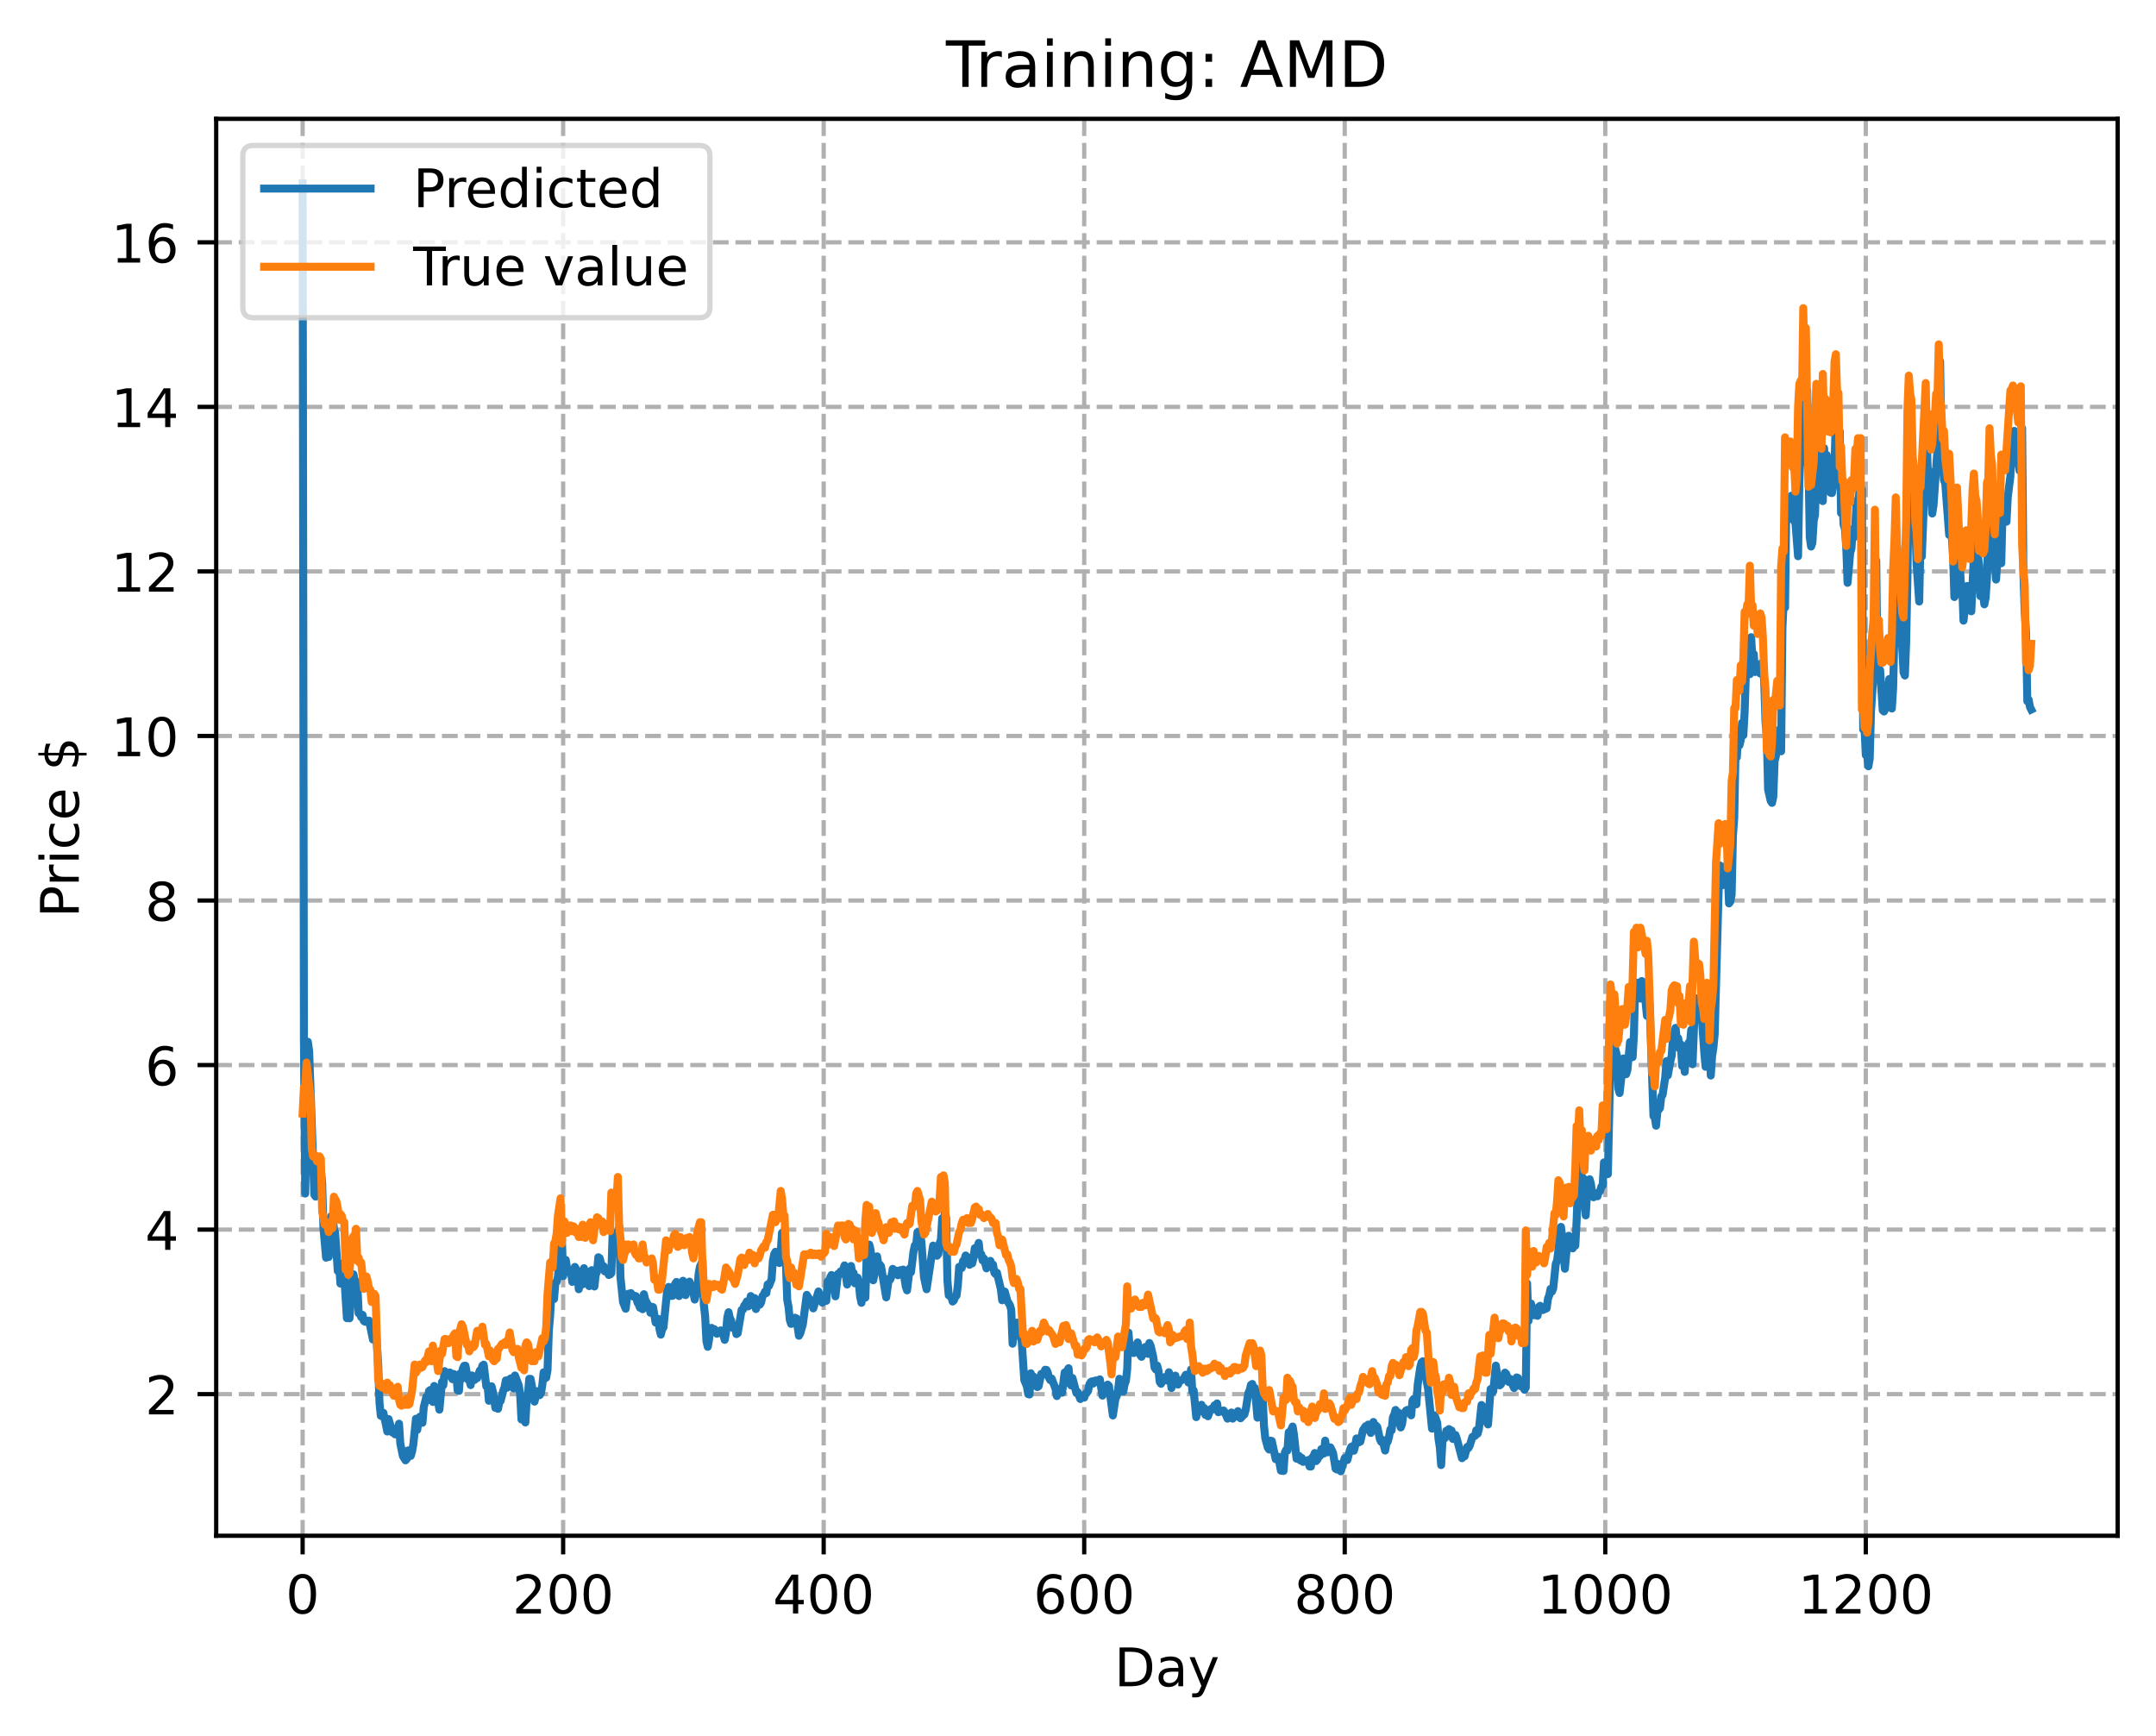<?xml version="1.0" encoding="utf-8" standalone="no"?>
<!DOCTYPE svg PUBLIC "-//W3C//DTD SVG 1.1//EN"
  "http://www.w3.org/Graphics/SVG/1.1/DTD/svg11.dtd">
<!-- Created with matplotlib (https://matplotlib.org/) -->
<svg height="325.986pt" version="1.1" viewBox="0 0 404.923 325.986" width="404.923pt" xmlns="http://www.w3.org/2000/svg" xmlns:xlink="http://www.w3.org/1999/xlink">
 <defs>
  <style type="text/css">
*{stroke-linecap:butt;stroke-linejoin:round;}
  </style>
 </defs>
 <g id="figure_1">
  <g id="patch_1">
   <path d="M 0 325.986 
L 404.923 325.986 
L 404.923 0 
L 0 0 
z
" style="fill:#ffffff;"/>
  </g>
  <g id="axes_1">
   <g id="patch_2">
    <path d="M 40.603 288.43 
L 397.723 288.43 
L 397.723 22.318 
L 40.603 22.318 
z
" style="fill:#ffffff;"/>
   </g>
   <g id="matplotlib.axis_1">
    <g id="xtick_1">
     <g id="line2d_1">
      <path clip-path="url(#p74e3c7a725)" d="M 56.836 288.43 
L 56.836 22.318 
" style="fill:none;stroke:#b0b0b0;stroke-dasharray:2.96,1.28;stroke-dashoffset:0;stroke-width:0.8;"/>
     </g>
     <g id="line2d_2">
      <defs>
       <path d="M 0 0 
L 0 3.5 
" id="md90dcf0c34" style="stroke:#000000;stroke-width:0.8;"/>
      </defs>
      <g>
       <use style="stroke:#000000;stroke-width:0.8;" x="56.836" xlink:href="#md90dcf0c34" y="288.43"/>
      </g>
     </g>
     <g id="text_1">
      <!-- 0 -->
      <defs>
       <path d="M 31.781 66.406 
Q 24.172 66.406 20.328 58.906 
Q 16.5 51.422 16.5 36.375 
Q 16.5 21.391 20.328 13.891 
Q 24.172 6.391 31.781 6.391 
Q 39.453 6.391 43.281 13.891 
Q 47.125 21.391 47.125 36.375 
Q 47.125 51.422 43.281 58.906 
Q 39.453 66.406 31.781 66.406 
z
M 31.781 74.219 
Q 44.047 74.219 50.516 64.516 
Q 56.984 54.828 56.984 36.375 
Q 56.984 17.969 50.516 8.266 
Q 44.047 -1.422 31.781 -1.422 
Q 19.531 -1.422 13.062 8.266 
Q 6.594 17.969 6.594 36.375 
Q 6.594 54.828 13.062 64.516 
Q 19.531 74.219 31.781 74.219 
z
" id="DejaVuSans-48"/>
      </defs>
      <g transform="translate(53.655 303.029)scale(0.1 -0.1)">
       <use xlink:href="#DejaVuSans-48"/>
      </g>
     </g>
    </g>
    <g id="xtick_2">
     <g id="line2d_3">
      <path clip-path="url(#p74e3c7a725)" d="M 105.766 288.43 
L 105.766 22.318 
" style="fill:none;stroke:#b0b0b0;stroke-dasharray:2.96,1.28;stroke-dashoffset:0;stroke-width:0.8;"/>
     </g>
     <g id="line2d_4">
      <g>
       <use style="stroke:#000000;stroke-width:0.8;" x="105.766" xlink:href="#md90dcf0c34" y="288.43"/>
      </g>
     </g>
     <g id="text_2">
      <!-- 200 -->
      <defs>
       <path d="M 19.188 8.297 
L 53.609 8.297 
L 53.609 0 
L 7.328 0 
L 7.328 8.297 
Q 12.938 14.109 22.625 23.891 
Q 32.328 33.688 34.812 36.531 
Q 39.547 41.844 41.422 45.531 
Q 43.312 49.219 43.312 52.781 
Q 43.312 58.594 39.234 62.25 
Q 35.156 65.922 28.609 65.922 
Q 23.969 65.922 18.812 64.312 
Q 13.672 62.703 7.812 59.422 
L 7.812 69.391 
Q 13.766 71.781 18.938 73 
Q 24.125 74.219 28.422 74.219 
Q 39.75 74.219 46.484 68.547 
Q 53.219 62.891 53.219 53.422 
Q 53.219 48.922 51.531 44.891 
Q 49.859 40.875 45.406 35.406 
Q 44.188 33.984 37.641 27.219 
Q 31.109 20.453 19.188 8.297 
z
" id="DejaVuSans-50"/>
      </defs>
      <g transform="translate(96.223 303.029)scale(0.1 -0.1)">
       <use xlink:href="#DejaVuSans-50"/>
       <use x="63.623" xlink:href="#DejaVuSans-48"/>
       <use x="127.246" xlink:href="#DejaVuSans-48"/>
      </g>
     </g>
    </g>
    <g id="xtick_3">
     <g id="line2d_5">
      <path clip-path="url(#p74e3c7a725)" d="M 154.697 288.43 
L 154.697 22.318 
" style="fill:none;stroke:#b0b0b0;stroke-dasharray:2.96,1.28;stroke-dashoffset:0;stroke-width:0.8;"/>
     </g>
     <g id="line2d_6">
      <g>
       <use style="stroke:#000000;stroke-width:0.8;" x="154.697" xlink:href="#md90dcf0c34" y="288.43"/>
      </g>
     </g>
     <g id="text_3">
      <!-- 400 -->
      <defs>
       <path d="M 37.797 64.312 
L 12.891 25.391 
L 37.797 25.391 
z
M 35.203 72.906 
L 47.609 72.906 
L 47.609 25.391 
L 58.016 25.391 
L 58.016 17.188 
L 47.609 17.188 
L 47.609 0 
L 37.797 0 
L 37.797 17.188 
L 4.891 17.188 
L 4.891 26.703 
z
" id="DejaVuSans-52"/>
      </defs>
      <g transform="translate(145.153 303.029)scale(0.1 -0.1)">
       <use xlink:href="#DejaVuSans-52"/>
       <use x="63.623" xlink:href="#DejaVuSans-48"/>
       <use x="127.246" xlink:href="#DejaVuSans-48"/>
      </g>
     </g>
    </g>
    <g id="xtick_4">
     <g id="line2d_7">
      <path clip-path="url(#p74e3c7a725)" d="M 203.628 288.43 
L 203.628 22.318 
" style="fill:none;stroke:#b0b0b0;stroke-dasharray:2.96,1.28;stroke-dashoffset:0;stroke-width:0.8;"/>
     </g>
     <g id="line2d_8">
      <g>
       <use style="stroke:#000000;stroke-width:0.8;" x="203.628" xlink:href="#md90dcf0c34" y="288.43"/>
      </g>
     </g>
     <g id="text_4">
      <!-- 600 -->
      <defs>
       <path d="M 33.016 40.375 
Q 26.375 40.375 22.484 35.828 
Q 18.609 31.297 18.609 23.391 
Q 18.609 15.531 22.484 10.953 
Q 26.375 6.391 33.016 6.391 
Q 39.656 6.391 43.531 10.953 
Q 47.406 15.531 47.406 23.391 
Q 47.406 31.297 43.531 35.828 
Q 39.656 40.375 33.016 40.375 
z
M 52.594 71.297 
L 52.594 62.312 
Q 48.875 64.062 45.094 64.984 
Q 41.312 65.922 37.594 65.922 
Q 27.828 65.922 22.672 59.328 
Q 17.531 52.734 16.797 39.406 
Q 19.672 43.656 24.016 45.922 
Q 28.375 48.188 33.594 48.188 
Q 44.578 48.188 50.953 41.516 
Q 57.328 34.859 57.328 23.391 
Q 57.328 12.156 50.688 5.359 
Q 44.047 -1.422 33.016 -1.422 
Q 20.359 -1.422 13.672 8.266 
Q 6.984 17.969 6.984 36.375 
Q 6.984 53.656 15.188 63.938 
Q 23.391 74.219 37.203 74.219 
Q 40.922 74.219 44.703 73.484 
Q 48.484 72.75 52.594 71.297 
z
" id="DejaVuSans-54"/>
      </defs>
      <g transform="translate(194.084 303.029)scale(0.1 -0.1)">
       <use xlink:href="#DejaVuSans-54"/>
       <use x="63.623" xlink:href="#DejaVuSans-48"/>
       <use x="127.246" xlink:href="#DejaVuSans-48"/>
      </g>
     </g>
    </g>
    <g id="xtick_5">
     <g id="line2d_9">
      <path clip-path="url(#p74e3c7a725)" d="M 252.558 288.43 
L 252.558 22.318 
" style="fill:none;stroke:#b0b0b0;stroke-dasharray:2.96,1.28;stroke-dashoffset:0;stroke-width:0.8;"/>
     </g>
     <g id="line2d_10">
      <g>
       <use style="stroke:#000000;stroke-width:0.8;" x="252.558" xlink:href="#md90dcf0c34" y="288.43"/>
      </g>
     </g>
     <g id="text_5">
      <!-- 800 -->
      <defs>
       <path d="M 31.781 34.625 
Q 24.75 34.625 20.719 30.859 
Q 16.703 27.094 16.703 20.516 
Q 16.703 13.922 20.719 10.156 
Q 24.75 6.391 31.781 6.391 
Q 38.812 6.391 42.859 10.172 
Q 46.922 13.969 46.922 20.516 
Q 46.922 27.094 42.891 30.859 
Q 38.875 34.625 31.781 34.625 
z
M 21.922 38.812 
Q 15.578 40.375 12.031 44.719 
Q 8.5 49.078 8.5 55.328 
Q 8.5 64.062 14.719 69.141 
Q 20.953 74.219 31.781 74.219 
Q 42.672 74.219 48.875 69.141 
Q 55.078 64.062 55.078 55.328 
Q 55.078 49.078 51.531 44.719 
Q 48 40.375 41.703 38.812 
Q 48.828 37.156 52.797 32.312 
Q 56.781 27.484 56.781 20.516 
Q 56.781 9.906 50.312 4.234 
Q 43.844 -1.422 31.781 -1.422 
Q 19.734 -1.422 13.25 4.234 
Q 6.781 9.906 6.781 20.516 
Q 6.781 27.484 10.781 32.312 
Q 14.797 37.156 21.922 38.812 
z
M 18.312 54.391 
Q 18.312 48.734 21.844 45.562 
Q 25.391 42.391 31.781 42.391 
Q 38.141 42.391 41.719 45.562 
Q 45.312 48.734 45.312 54.391 
Q 45.312 60.062 41.719 63.234 
Q 38.141 66.406 31.781 66.406 
Q 25.391 66.406 21.844 63.234 
Q 18.312 60.062 18.312 54.391 
z
" id="DejaVuSans-56"/>
      </defs>
      <g transform="translate(243.015 303.029)scale(0.1 -0.1)">
       <use xlink:href="#DejaVuSans-56"/>
       <use x="63.623" xlink:href="#DejaVuSans-48"/>
       <use x="127.246" xlink:href="#DejaVuSans-48"/>
      </g>
     </g>
    </g>
    <g id="xtick_6">
     <g id="line2d_11">
      <path clip-path="url(#p74e3c7a725)" d="M 301.489 288.43 
L 301.489 22.318 
" style="fill:none;stroke:#b0b0b0;stroke-dasharray:2.96,1.28;stroke-dashoffset:0;stroke-width:0.8;"/>
     </g>
     <g id="line2d_12">
      <g>
       <use style="stroke:#000000;stroke-width:0.8;" x="301.489" xlink:href="#md90dcf0c34" y="288.43"/>
      </g>
     </g>
     <g id="text_6">
      <!-- 1000 -->
      <defs>
       <path d="M 12.406 8.297 
L 28.516 8.297 
L 28.516 63.922 
L 10.984 60.406 
L 10.984 69.391 
L 28.422 72.906 
L 38.281 72.906 
L 38.281 8.297 
L 54.391 8.297 
L 54.391 0 
L 12.406 0 
z
" id="DejaVuSans-49"/>
      </defs>
      <g transform="translate(288.764 303.029)scale(0.1 -0.1)">
       <use xlink:href="#DejaVuSans-49"/>
       <use x="63.623" xlink:href="#DejaVuSans-48"/>
       <use x="127.246" xlink:href="#DejaVuSans-48"/>
       <use x="190.869" xlink:href="#DejaVuSans-48"/>
      </g>
     </g>
    </g>
    <g id="xtick_7">
     <g id="line2d_13">
      <path clip-path="url(#p74e3c7a725)" d="M 350.419 288.43 
L 350.419 22.318 
" style="fill:none;stroke:#b0b0b0;stroke-dasharray:2.96,1.28;stroke-dashoffset:0;stroke-width:0.8;"/>
     </g>
     <g id="line2d_14">
      <g>
       <use style="stroke:#000000;stroke-width:0.8;" x="350.419" xlink:href="#md90dcf0c34" y="288.43"/>
      </g>
     </g>
     <g id="text_7">
      <!-- 1200 -->
      <g transform="translate(337.694 303.029)scale(0.1 -0.1)">
       <use xlink:href="#DejaVuSans-49"/>
       <use x="63.623" xlink:href="#DejaVuSans-50"/>
       <use x="127.246" xlink:href="#DejaVuSans-48"/>
       <use x="190.869" xlink:href="#DejaVuSans-48"/>
      </g>
     </g>
    </g>
    <g id="text_8">
     <!-- Day -->
     <defs>
      <path d="M 19.672 64.797 
L 19.672 8.109 
L 31.594 8.109 
Q 46.688 8.109 53.688 14.938 
Q 60.688 21.781 60.688 36.531 
Q 60.688 51.172 53.688 57.984 
Q 46.688 64.797 31.594 64.797 
z
M 9.812 72.906 
L 30.078 72.906 
Q 51.266 72.906 61.172 64.094 
Q 71.094 55.281 71.094 36.531 
Q 71.094 17.672 61.125 8.828 
Q 51.172 0 30.078 0 
L 9.812 0 
z
" id="DejaVuSans-68"/>
      <path d="M 34.281 27.484 
Q 23.391 27.484 19.188 25 
Q 14.984 22.516 14.984 16.5 
Q 14.984 11.719 18.141 8.906 
Q 21.297 6.109 26.703 6.109 
Q 34.188 6.109 38.703 11.406 
Q 43.219 16.703 43.219 25.484 
L 43.219 27.484 
z
M 52.203 31.203 
L 52.203 0 
L 43.219 0 
L 43.219 8.297 
Q 40.141 3.328 35.547 0.953 
Q 30.953 -1.422 24.312 -1.422 
Q 15.922 -1.422 10.953 3.297 
Q 6 8.016 6 15.922 
Q 6 25.141 12.172 29.828 
Q 18.359 34.516 30.609 34.516 
L 43.219 34.516 
L 43.219 35.406 
Q 43.219 41.609 39.141 45 
Q 35.062 48.391 27.688 48.391 
Q 23 48.391 18.547 47.266 
Q 14.109 46.141 10.016 43.891 
L 10.016 52.203 
Q 14.938 54.109 19.578 55.047 
Q 24.219 56 28.609 56 
Q 40.484 56 46.344 49.844 
Q 52.203 43.703 52.203 31.203 
z
" id="DejaVuSans-97"/>
      <path d="M 32.172 -5.078 
Q 28.375 -14.844 24.75 -17.812 
Q 21.141 -20.797 15.094 -20.797 
L 7.906 -20.797 
L 7.906 -13.281 
L 13.188 -13.281 
Q 16.891 -13.281 18.938 -11.516 
Q 21 -9.766 23.484 -3.219 
L 25.094 0.875 
L 2.984 54.688 
L 12.5 54.688 
L 29.594 11.922 
L 46.688 54.688 
L 56.203 54.688 
z
" id="DejaVuSans-121"/>
     </defs>
     <g transform="translate(209.29 316.707)scale(0.1 -0.1)">
      <use xlink:href="#DejaVuSans-68"/>
      <use x="77.002" xlink:href="#DejaVuSans-97"/>
      <use x="138.281" xlink:href="#DejaVuSans-121"/>
     </g>
    </g>
   </g>
   <g id="matplotlib.axis_2">
    <g id="ytick_1">
     <g id="line2d_15">
      <path clip-path="url(#p74e3c7a725)" d="M 40.603 261.84 
L 397.723 261.84 
" style="fill:none;stroke:#b0b0b0;stroke-dasharray:2.96,1.28;stroke-dashoffset:0;stroke-width:0.8;"/>
     </g>
     <g id="line2d_16">
      <defs>
       <path d="M 0 0 
L -3.5 0 
" id="mcba4fc0b61" style="stroke:#000000;stroke-width:0.8;"/>
      </defs>
      <g>
       <use style="stroke:#000000;stroke-width:0.8;" x="40.603" xlink:href="#mcba4fc0b61" y="261.84"/>
      </g>
     </g>
     <g id="text_9">
      <!-- 2 -->
      <g transform="translate(27.241 265.64)scale(0.1 -0.1)">
       <use xlink:href="#DejaVuSans-50"/>
      </g>
     </g>
    </g>
    <g id="ytick_2">
     <g id="line2d_17">
      <path clip-path="url(#p74e3c7a725)" d="M 40.603 230.937 
L 397.723 230.937 
" style="fill:none;stroke:#b0b0b0;stroke-dasharray:2.96,1.28;stroke-dashoffset:0;stroke-width:0.8;"/>
     </g>
     <g id="line2d_18">
      <g>
       <use style="stroke:#000000;stroke-width:0.8;" x="40.603" xlink:href="#mcba4fc0b61" y="230.937"/>
      </g>
     </g>
     <g id="text_10">
      <!-- 4 -->
      <g transform="translate(27.241 234.736)scale(0.1 -0.1)">
       <use xlink:href="#DejaVuSans-52"/>
      </g>
     </g>
    </g>
    <g id="ytick_3">
     <g id="line2d_19">
      <path clip-path="url(#p74e3c7a725)" d="M 40.603 200.033 
L 397.723 200.033 
" style="fill:none;stroke:#b0b0b0;stroke-dasharray:2.96,1.28;stroke-dashoffset:0;stroke-width:0.8;"/>
     </g>
     <g id="line2d_20">
      <g>
       <use style="stroke:#000000;stroke-width:0.8;" x="40.603" xlink:href="#mcba4fc0b61" y="200.033"/>
      </g>
     </g>
     <g id="text_11">
      <!-- 6 -->
      <g transform="translate(27.241 203.832)scale(0.1 -0.1)">
       <use xlink:href="#DejaVuSans-54"/>
      </g>
     </g>
    </g>
    <g id="ytick_4">
     <g id="line2d_21">
      <path clip-path="url(#p74e3c7a725)" d="M 40.603 169.129 
L 397.723 169.129 
" style="fill:none;stroke:#b0b0b0;stroke-dasharray:2.96,1.28;stroke-dashoffset:0;stroke-width:0.8;"/>
     </g>
     <g id="line2d_22">
      <g>
       <use style="stroke:#000000;stroke-width:0.8;" x="40.603" xlink:href="#mcba4fc0b61" y="169.129"/>
      </g>
     </g>
     <g id="text_12">
      <!-- 8 -->
      <g transform="translate(27.241 172.928)scale(0.1 -0.1)">
       <use xlink:href="#DejaVuSans-56"/>
      </g>
     </g>
    </g>
    <g id="ytick_5">
     <g id="line2d_23">
      <path clip-path="url(#p74e3c7a725)" d="M 40.603 138.225 
L 397.723 138.225 
" style="fill:none;stroke:#b0b0b0;stroke-dasharray:2.96,1.28;stroke-dashoffset:0;stroke-width:0.8;"/>
     </g>
     <g id="line2d_24">
      <g>
       <use style="stroke:#000000;stroke-width:0.8;" x="40.603" xlink:href="#mcba4fc0b61" y="138.225"/>
      </g>
     </g>
     <g id="text_13">
      <!-- 10 -->
      <g transform="translate(20.878 142.024)scale(0.1 -0.1)">
       <use xlink:href="#DejaVuSans-49"/>
       <use x="63.623" xlink:href="#DejaVuSans-48"/>
      </g>
     </g>
    </g>
    <g id="ytick_6">
     <g id="line2d_25">
      <path clip-path="url(#p74e3c7a725)" d="M 40.603 107.321 
L 397.723 107.321 
" style="fill:none;stroke:#b0b0b0;stroke-dasharray:2.96,1.28;stroke-dashoffset:0;stroke-width:0.8;"/>
     </g>
     <g id="line2d_26">
      <g>
       <use style="stroke:#000000;stroke-width:0.8;" x="40.603" xlink:href="#mcba4fc0b61" y="107.321"/>
      </g>
     </g>
     <g id="text_14">
      <!-- 12 -->
      <g transform="translate(20.878 111.121)scale(0.1 -0.1)">
       <use xlink:href="#DejaVuSans-49"/>
       <use x="63.623" xlink:href="#DejaVuSans-50"/>
      </g>
     </g>
    </g>
    <g id="ytick_7">
     <g id="line2d_27">
      <path clip-path="url(#p74e3c7a725)" d="M 40.603 76.418 
L 397.723 76.418 
" style="fill:none;stroke:#b0b0b0;stroke-dasharray:2.96,1.28;stroke-dashoffset:0;stroke-width:0.8;"/>
     </g>
     <g id="line2d_28">
      <g>
       <use style="stroke:#000000;stroke-width:0.8;" x="40.603" xlink:href="#mcba4fc0b61" y="76.418"/>
      </g>
     </g>
     <g id="text_15">
      <!-- 14 -->
      <g transform="translate(20.878 80.217)scale(0.1 -0.1)">
       <use xlink:href="#DejaVuSans-49"/>
       <use x="63.623" xlink:href="#DejaVuSans-52"/>
      </g>
     </g>
    </g>
    <g id="ytick_8">
     <g id="line2d_29">
      <path clip-path="url(#p74e3c7a725)" d="M 40.603 45.514 
L 397.723 45.514 
" style="fill:none;stroke:#b0b0b0;stroke-dasharray:2.96,1.28;stroke-dashoffset:0;stroke-width:0.8;"/>
     </g>
     <g id="line2d_30">
      <g>
       <use style="stroke:#000000;stroke-width:0.8;" x="40.603" xlink:href="#mcba4fc0b61" y="45.514"/>
      </g>
     </g>
     <g id="text_16">
      <!-- 16 -->
      <g transform="translate(20.878 49.313)scale(0.1 -0.1)">
       <use xlink:href="#DejaVuSans-49"/>
       <use x="63.623" xlink:href="#DejaVuSans-54"/>
      </g>
     </g>
    </g>
    <g id="text_17">
     <!-- Price $ -->
     <defs>
      <path d="M 19.672 64.797 
L 19.672 37.406 
L 32.078 37.406 
Q 38.969 37.406 42.719 40.969 
Q 46.484 44.531 46.484 51.125 
Q 46.484 57.672 42.719 61.234 
Q 38.969 64.797 32.078 64.797 
z
M 9.812 72.906 
L 32.078 72.906 
Q 44.344 72.906 50.609 67.359 
Q 56.891 61.812 56.891 51.125 
Q 56.891 40.328 50.609 34.812 
Q 44.344 29.297 32.078 29.297 
L 19.672 29.297 
L 19.672 0 
L 9.812 0 
z
" id="DejaVuSans-80"/>
      <path d="M 41.109 46.297 
Q 39.594 47.172 37.812 47.578 
Q 36.031 48 33.891 48 
Q 26.266 48 22.188 43.047 
Q 18.109 38.094 18.109 28.812 
L 18.109 0 
L 9.078 0 
L 9.078 54.688 
L 18.109 54.688 
L 18.109 46.188 
Q 20.953 51.172 25.484 53.578 
Q 30.031 56 36.531 56 
Q 37.453 56 38.578 55.875 
Q 39.703 55.766 41.062 55.516 
z
" id="DejaVuSans-114"/>
      <path d="M 9.422 54.688 
L 18.406 54.688 
L 18.406 0 
L 9.422 0 
z
M 9.422 75.984 
L 18.406 75.984 
L 18.406 64.594 
L 9.422 64.594 
z
" id="DejaVuSans-105"/>
      <path d="M 48.781 52.594 
L 48.781 44.188 
Q 44.969 46.297 41.141 47.344 
Q 37.312 48.391 33.406 48.391 
Q 24.656 48.391 19.812 42.844 
Q 14.984 37.312 14.984 27.297 
Q 14.984 17.281 19.812 11.734 
Q 24.656 6.203 33.406 6.203 
Q 37.312 6.203 41.141 7.25 
Q 44.969 8.297 48.781 10.406 
L 48.781 2.094 
Q 45.016 0.344 40.984 -0.531 
Q 36.969 -1.422 32.422 -1.422 
Q 20.062 -1.422 12.781 6.344 
Q 5.516 14.109 5.516 27.297 
Q 5.516 40.672 12.859 48.328 
Q 20.219 56 33.016 56 
Q 37.156 56 41.109 55.141 
Q 45.062 54.297 48.781 52.594 
z
" id="DejaVuSans-99"/>
      <path d="M 56.203 29.594 
L 56.203 25.203 
L 14.891 25.203 
Q 15.484 15.922 20.484 11.062 
Q 25.484 6.203 34.422 6.203 
Q 39.594 6.203 44.453 7.469 
Q 49.312 8.734 54.109 11.281 
L 54.109 2.781 
Q 49.266 0.734 44.188 -0.344 
Q 39.109 -1.422 33.891 -1.422 
Q 20.797 -1.422 13.156 6.188 
Q 5.516 13.812 5.516 26.812 
Q 5.516 40.234 12.766 48.109 
Q 20.016 56 32.328 56 
Q 43.359 56 49.781 48.891 
Q 56.203 41.797 56.203 29.594 
z
M 47.219 32.234 
Q 47.125 39.594 43.094 43.984 
Q 39.062 48.391 32.422 48.391 
Q 24.906 48.391 20.391 44.141 
Q 15.875 39.891 15.188 32.172 
z
" id="DejaVuSans-101"/>
      <path id="DejaVuSans-32"/>
      <path d="M 33.797 -14.703 
L 28.906 -14.703 
L 28.859 0 
Q 23.734 0.094 18.609 1.188 
Q 13.484 2.297 8.297 4.5 
L 8.297 13.281 
Q 13.281 10.156 18.375 8.562 
Q 23.484 6.984 28.906 6.938 
L 28.906 29.203 
Q 18.109 30.953 13.203 35.156 
Q 8.297 39.359 8.297 46.688 
Q 8.297 54.641 13.625 59.219 
Q 18.953 63.812 28.906 64.5 
L 28.906 75.984 
L 33.797 75.984 
L 33.797 64.656 
Q 38.328 64.453 42.578 63.688 
Q 46.828 62.938 50.875 61.625 
L 50.875 53.078 
Q 46.828 55.125 42.547 56.25 
Q 38.281 57.375 33.797 57.562 
L 33.797 36.719 
Q 44.875 35.016 50.094 30.609 
Q 55.328 26.219 55.328 18.609 
Q 55.328 10.359 49.781 5.594 
Q 44.234 0.828 33.797 0.094 
z
M 28.906 37.594 
L 28.906 57.625 
Q 23.25 56.984 20.266 54.391 
Q 17.281 51.812 17.281 47.516 
Q 17.281 43.312 20.031 40.969 
Q 22.797 38.625 28.906 37.594 
z
M 33.797 28.219 
L 33.797 7.078 
Q 39.984 7.906 43.141 10.594 
Q 46.297 13.281 46.297 17.672 
Q 46.297 21.969 43.281 24.5 
Q 40.281 27.047 33.797 28.219 
z
" id="DejaVuSans-36"/>
     </defs>
     <g transform="translate(14.798 172.342)rotate(-90)scale(0.1 -0.1)">
      <use xlink:href="#DejaVuSans-80"/>
      <use x="58.553" xlink:href="#DejaVuSans-114"/>
      <use x="99.666" xlink:href="#DejaVuSans-105"/>
      <use x="127.449" xlink:href="#DejaVuSans-99"/>
      <use x="182.43" xlink:href="#DejaVuSans-101"/>
      <use x="243.953" xlink:href="#DejaVuSans-32"/>
      <use x="275.74" xlink:href="#DejaVuSans-36"/>
     </g>
    </g>
   </g>
   <g id="line2d_31">
    <path clip-path="url(#p74e3c7a725)" d="M 56.836 34.414 
L 57.081 195.209 
L 57.325 224.16 
L 57.814 195.659 
L 58.059 197.366 
L 59.038 224.389 
L 59.282 224.738 
L 59.527 221.666 
L 59.772 223.035 
L 60.261 219.628 
L 60.506 222.173 
L 60.75 230.661 
L 61.24 236.206 
L 61.484 233.549 
L 61.729 236.088 
L 62.218 228.389 
L 62.463 228.468 
L 62.708 230.695 
L 62.952 231.628 
L 63.441 238.717 
L 63.686 237.26 
L 63.931 241.074 
L 64.175 239.165 
L 64.42 238.687 
L 64.665 239.926 
L 65.154 247.572 
L 65.399 243.415 
L 65.643 247.595 
L 66.133 241.005 
L 66.377 239.325 
L 66.622 240.541 
L 66.867 243.42 
L 67.111 240.799 
L 67.356 246.654 
L 67.601 246.688 
L 67.845 247.383 
L 68.09 246.946 
L 68.335 248.091 
L 68.579 248.247 
L 68.824 248.03 
L 69.069 248.351 
L 69.313 248.037 
L 70.047 251.585 
L 70.292 248.802 
L 70.536 248.742 
L 71.026 256.151 
L 71.27 263.422 
L 71.515 265.896 
L 71.76 265.993 
L 72.004 265.35 
L 72.494 267.644 
L 72.738 268.859 
L 72.983 266.523 
L 73.717 269.055 
L 73.962 269.009 
L 74.206 269.394 
L 74.451 268.281 
L 74.696 268.488 
L 74.94 267.389 
L 75.185 271.13 
L 75.674 273.491 
L 76.163 274.271 
L 76.408 273.997 
L 76.653 272.401 
L 76.897 273.496 
L 77.142 273.442 
L 77.387 272.639 
L 77.631 271.232 
L 78.121 266.457 
L 78.365 268.544 
L 78.61 266.661 
L 78.855 266.076 
L 79.099 266.092 
L 79.344 267.219 
L 79.589 264.271 
L 80.078 262.328 
L 80.323 262.969 
L 80.567 261.255 
L 80.812 261.063 
L 81.056 261.453 
L 81.301 263.302 
L 81.546 260.302 
L 82.28 263.356 
L 82.524 264.751 
L 83.014 259.531 
L 83.258 260.167 
L 83.503 257.518 
L 83.992 257.985 
L 84.237 258.358 
L 84.482 257.77 
L 84.726 258.124 
L 84.971 259.028 
L 85.216 258.052 
L 85.46 258.521 
L 85.705 258.27 
L 85.95 261.131 
L 86.194 261.23 
L 86.439 257.945 
L 86.684 258.971 
L 86.928 257.026 
L 87.173 256.517 
L 87.417 256.5 
L 87.907 259.118 
L 88.151 259.22 
L 88.396 260.142 
L 88.641 258.321 
L 88.885 259.234 
L 89.13 259.171 
L 89.375 258.491 
L 89.619 258.834 
L 90.109 257.41 
L 90.353 257.433 
L 90.598 256.49 
L 90.843 256.303 
L 91.332 260.369 
L 91.577 260.305 
L 91.821 263.084 
L 92.311 260.358 
L 92.555 261.31 
L 93.044 264.421 
L 93.289 264.338 
L 93.534 264.595 
L 93.778 263.323 
L 94.023 263.106 
L 94.512 261.212 
L 94.757 260.558 
L 95.002 259.263 
L 95.246 260.629 
L 95.491 259.439 
L 95.736 259.011 
L 95.98 258.862 
L 96.225 260.306 
L 96.47 260.771 
L 96.714 258.334 
L 97.204 259.583 
L 97.448 260.247 
L 97.693 261.943 
L 97.938 266.604 
L 98.182 263.517 
L 98.427 262.84 
L 98.672 267.16 
L 98.916 262.967 
L 99.161 261.733 
L 99.405 258.968 
L 99.65 258.966 
L 100.139 261.651 
L 100.384 263.244 
L 100.873 261.287 
L 101.118 261.401 
L 101.363 262.029 
L 101.607 261.623 
L 101.852 260.124 
L 102.097 257.741 
L 102.341 258.891 
L 102.586 258.735 
L 102.831 257.315 
L 103.075 249.996 
L 103.32 247.143 
L 103.565 242.627 
L 103.809 242.394 
L 104.054 243.978 
L 104.299 240.929 
L 104.543 240.759 
L 104.788 239.802 
L 105.277 233.95 
L 105.522 232.595 
L 105.766 239.67 
L 106.011 237.63 
L 106.256 236.623 
L 106.5 238.135 
L 106.745 238.813 
L 106.99 238.992 
L 107.234 238.768 
L 107.479 240.753 
L 107.724 240.237 
L 107.968 237.941 
L 108.213 238.355 
L 108.458 239.043 
L 108.702 242.133 
L 108.947 240.608 
L 109.436 241.213 
L 109.681 238.182 
L 110.17 240.756 
L 110.415 240.553 
L 110.66 241.55 
L 110.904 238.748 
L 111.149 238.545 
L 111.393 238.962 
L 111.638 241.623 
L 111.883 239.4 
L 112.127 238.887 
L 112.372 236.129 
L 112.617 236.278 
L 113.106 238.128 
L 113.351 237.796 
L 113.595 238.791 
L 113.84 238.731 
L 114.085 238.256 
L 114.329 239.455 
L 114.574 239.367 
L 114.819 239.102 
L 115.063 231.503 
L 115.308 234.23 
L 115.797 233.222 
L 116.042 234.188 
L 116.287 230.244 
L 116.531 239.881 
L 117.02 244.593 
L 117.51 245.799 
L 117.754 243.715 
L 117.999 242.988 
L 118.244 243.288 
L 118.488 242.86 
L 118.978 243.519 
L 119.222 243.369 
L 119.467 243.461 
L 119.712 244.608 
L 119.956 245 
L 120.201 245.616 
L 120.446 245.58 
L 120.69 245.889 
L 120.935 243.066 
L 121.18 244.112 
L 121.669 245.025 
L 121.914 245.245 
L 122.158 246.551 
L 122.403 245.425 
L 122.648 245.498 
L 123.137 248.4 
L 123.381 248.195 
L 123.626 247.7 
L 123.871 249.682 
L 124.115 250.667 
L 124.36 249.66 
L 124.605 249.291 
L 125.339 242.038 
L 125.583 241.699 
L 126.073 243.4 
L 126.317 243.373 
L 126.562 241.836 
L 126.807 241.097 
L 127.051 240.765 
L 127.541 243.417 
L 127.785 242.706 
L 128.03 241.048 
L 128.275 240.547 
L 128.519 241.007 
L 128.764 243.239 
L 129.008 242.257 
L 129.253 242.019 
L 129.498 240.705 
L 130.232 242.857 
L 130.476 244.077 
L 130.721 243.031 
L 130.966 242.515 
L 131.21 239.253 
L 131.455 237.898 
L 131.944 236.807 
L 132.189 245.039 
L 132.434 247.217 
L 132.678 251.883 
L 132.923 252.947 
L 133.168 251.595 
L 133.412 249.435 
L 133.657 249.397 
L 133.902 249.842 
L 134.146 249.632 
L 134.391 249.857 
L 134.636 250.49 
L 134.88 250.092 
L 135.125 250.359 
L 135.369 249.862 
L 135.614 250.171 
L 135.859 250.741 
L 136.103 251.647 
L 136.348 250.426 
L 136.593 247.461 
L 136.837 246.457 
L 137.082 247.589 
L 137.327 248.019 
L 137.571 249.378 
L 138.061 249.25 
L 138.305 250.56 
L 138.55 250.401 
L 139.284 246.018 
L 139.529 245.968 
L 139.773 245.215 
L 140.018 244.96 
L 140.263 244.425 
L 140.507 245.366 
L 140.752 245.147 
L 140.996 243.414 
L 141.241 245.09 
L 141.486 243.985 
L 141.73 243.799 
L 141.975 245.858 
L 142.22 244.962 
L 142.464 245.061 
L 142.709 245.023 
L 142.954 244.599 
L 143.198 243.424 
L 143.443 243.145 
L 143.688 242.567 
L 143.932 242.855 
L 144.177 241.231 
L 144.422 241.509 
L 144.911 240.255 
L 145.156 236.789 
L 145.4 235.549 
L 145.645 235.108 
L 145.89 236.828 
L 146.379 237.216 
L 146.624 235.241 
L 146.868 231.546 
L 147.113 234.07 
L 147.602 237.113 
L 147.847 244.104 
L 148.091 245.406 
L 148.336 247.9 
L 148.581 248.648 
L 148.825 247.88 
L 149.07 247.921 
L 149.315 247.485 
L 149.559 247.598 
L 150.049 250.871 
L 150.293 250.426 
L 150.783 248.716 
L 151.517 243.194 
L 152.495 244.776 
L 152.74 245.734 
L 153.718 242.558 
L 153.963 243.338 
L 154.208 243.395 
L 154.452 244.653 
L 154.697 243.766 
L 154.942 243.664 
L 155.186 244.316 
L 155.431 240.682 
L 155.676 242.019 
L 155.92 239.916 
L 156.165 239.467 
L 156.41 239.805 
L 156.899 243.47 
L 157.388 239.251 
L 157.633 239.219 
L 157.878 238.778 
L 158.122 239.224 
L 158.612 237.655 
L 159.101 241.259 
L 159.345 239 
L 159.835 237.768 
L 160.079 239.135 
L 160.324 239.08 
L 160.569 241.025 
L 161.058 239.959 
L 161.303 241.142 
L 161.547 243.559 
L 161.792 244.687 
L 162.037 242.913 
L 162.526 243.709 
L 162.771 235.982 
L 163.015 234.208 
L 163.26 233.753 
L 163.505 234.753 
L 163.749 236.818 
L 163.994 240.455 
L 164.239 239.313 
L 164.728 235.961 
L 164.972 237.572 
L 165.217 237.489 
L 165.462 237.812 
L 166.44 243.663 
L 166.93 240.162 
L 167.174 240.345 
L 167.419 239.721 
L 167.664 238.311 
L 167.908 238.562 
L 168.398 238.656 
L 168.642 239.515 
L 168.887 238.776 
L 169.132 238.543 
L 169.376 239.076 
L 169.621 238.44 
L 170.11 241.633 
L 170.355 242.349 
L 170.844 238.247 
L 171.089 238.939 
L 171.578 234.977 
L 171.823 233.89 
L 172.067 233.881 
L 172.312 231.411 
L 172.557 231.466 
L 172.801 231.972 
L 173.046 233.19 
L 173.535 239.866 
L 174.025 242.136 
L 175.248 233.937 
L 175.493 235.266 
L 175.737 235.756 
L 175.982 235.846 
L 176.227 235.528 
L 176.471 233.53 
L 176.716 232.801 
L 176.96 228.81 
L 177.205 229.788 
L 177.45 227.743 
L 177.694 228.754 
L 177.939 240.548 
L 178.184 243.27 
L 178.673 243.603 
L 178.918 244.448 
L 179.162 244.206 
L 179.407 243.557 
L 179.652 243.324 
L 179.896 241.384 
L 180.141 237.924 
L 180.386 238.148 
L 180.63 238.136 
L 180.875 236.839 
L 181.12 236.615 
L 181.364 235.794 
L 181.609 236.038 
L 182.098 237.546 
L 182.343 236.944 
L 182.588 237.284 
L 182.832 236.253 
L 183.077 234.421 
L 183.321 234.914 
L 183.811 233.435 
L 184.055 235.662 
L 184.3 235.578 
L 184.545 236.723 
L 184.789 236.358 
L 185.279 238.217 
L 185.523 237.291 
L 185.768 237.151 
L 186.013 236.81 
L 186.257 237.766 
L 186.502 237.502 
L 186.747 239.019 
L 186.991 239.301 
L 187.236 239.029 
L 187.97 242.093 
L 188.215 244.213 
L 188.459 243.046 
L 188.704 242.573 
L 189.193 244.322 
L 189.682 245.14 
L 189.927 246.008 
L 190.172 252.367 
L 190.416 249.82 
L 190.661 248.842 
L 190.906 248.423 
L 191.395 248.397 
L 191.64 250.929 
L 191.884 251.821 
L 192.374 259.197 
L 192.863 260.378 
L 193.108 261.832 
L 193.352 261.905 
L 193.597 257.919 
L 193.842 258.915 
L 194.086 258.524 
L 194.331 258.764 
L 194.82 260.508 
L 195.065 260.343 
L 195.554 258.041 
L 195.799 257.957 
L 196.043 258.149 
L 196.288 257.26 
L 196.533 257.287 
L 196.777 257.759 
L 197.022 258.804 
L 197.267 259.217 
L 197.511 258.902 
L 198.245 260.828 
L 198.49 262.203 
L 198.979 260.866 
L 199.224 261.479 
L 199.469 261.571 
L 199.958 257.767 
L 200.203 257.814 
L 200.692 256.968 
L 200.936 259.831 
L 201.181 260.2 
L 201.426 258.819 
L 202.16 261.624 
L 202.404 261.456 
L 202.894 262.754 
L 203.138 262.532 
L 203.383 262.065 
L 203.628 262.495 
L 203.872 261.74 
L 204.117 261.565 
L 204.362 261.223 
L 204.606 259.966 
L 204.851 259.564 
L 205.096 259.429 
L 205.34 259.847 
L 205.585 259.335 
L 205.83 259.268 
L 206.074 259.502 
L 206.563 259.057 
L 207.053 262.115 
L 207.297 261.629 
L 207.542 260.888 
L 207.787 261.077 
L 208.031 260.054 
L 208.276 260.285 
L 209.01 265.846 
L 209.499 262.653 
L 209.744 262.186 
L 209.989 261.052 
L 210.233 258.954 
L 210.478 259.88 
L 210.723 260.339 
L 210.967 261.359 
L 211.212 259.976 
L 211.457 259.344 
L 211.701 257.155 
L 211.946 250.275 
L 212.191 253.43 
L 212.435 253.476 
L 212.68 253.342 
L 212.924 254.118 
L 213.169 253.629 
L 213.414 252.585 
L 213.658 252.122 
L 214.148 254.49 
L 214.392 254.827 
L 215.126 252.97 
L 215.616 254.275 
L 215.86 252.235 
L 216.105 252.757 
L 216.594 254.846 
L 216.839 256.839 
L 217.084 257.217 
L 217.328 256.47 
L 217.573 257.396 
L 217.818 259.551 
L 218.062 259.896 
L 218.551 258.728 
L 218.796 258.63 
L 219.041 259.262 
L 219.285 258.798 
L 219.53 257.728 
L 219.775 258.789 
L 220.019 260.69 
L 220.509 258.454 
L 220.753 258.366 
L 220.998 259.912 
L 221.243 260.035 
L 221.487 259.456 
L 222.221 259.042 
L 222.711 258.198 
L 222.955 258.487 
L 223.2 259.65 
L 223.445 259.738 
L 223.689 257.209 
L 223.934 261.34 
L 224.179 261.132 
L 224.668 266.155 
L 224.912 264.811 
L 225.157 265.194 
L 225.402 264.846 
L 225.646 263.835 
L 225.891 264.706 
L 226.136 264.418 
L 226.38 265.729 
L 226.625 265.582 
L 226.87 265.994 
L 227.359 264.671 
L 227.604 264.543 
L 227.848 264.698 
L 228.093 263.948 
L 228.338 264.289 
L 228.582 263.578 
L 228.827 265.231 
L 229.072 264.926 
L 229.316 265.123 
L 229.806 264.909 
L 230.05 265.253 
L 230.539 266.442 
L 230.784 266.127 
L 231.029 266.193 
L 231.273 265.287 
L 231.518 266.442 
L 231.763 265.938 
L 232.007 266.057 
L 232.252 266.033 
L 232.497 265.023 
L 232.986 266.374 
L 233.475 265.836 
L 233.72 265.641 
L 233.965 264.738 
L 234.454 261.643 
L 234.699 261.11 
L 234.943 260.094 
L 235.188 259.928 
L 235.433 261.071 
L 235.677 260.668 
L 236.167 266.254 
L 236.411 264.101 
L 236.656 263.441 
L 236.9 261.288 
L 237.145 262.298 
L 237.39 267.801 
L 237.634 270.128 
L 238.124 271.916 
L 238.368 272.238 
L 238.613 270.572 
L 238.858 270.64 
L 239.592 274.057 
L 239.836 273.559 
L 240.081 273.591 
L 240.57 276.205 
L 241.06 276.269 
L 241.304 272.81 
L 241.549 272.309 
L 241.794 272.435 
L 242.038 269 
L 242.283 269.076 
L 242.772 267.919 
L 243.017 269.433 
L 243.506 273.957 
L 243.751 274.002 
L 243.995 273.456 
L 244.24 274.288 
L 244.485 273.807 
L 244.729 274.557 
L 244.974 274.333 
L 245.219 274.54 
L 245.463 274.469 
L 245.708 274.209 
L 245.953 275.421 
L 246.197 275.446 
L 246.442 273.766 
L 246.687 273.492 
L 246.931 272.898 
L 247.176 274.412 
L 247.421 274.122 
L 247.665 273.612 
L 247.91 273.442 
L 248.155 272.17 
L 248.399 272.356 
L 248.644 272.994 
L 248.888 270.568 
L 249.133 272.395 
L 249.378 272.754 
L 249.867 271.835 
L 250.356 272.845 
L 250.846 275.859 
L 251.09 275.995 
L 251.335 274.964 
L 251.58 275.867 
L 251.824 276.334 
L 252.558 273.829 
L 253.048 274.214 
L 253.537 272.297 
L 253.782 271.736 
L 254.026 271.612 
L 254.271 272.466 
L 254.515 271.542 
L 254.76 270.157 
L 255.005 270.65 
L 255.249 270.879 
L 255.494 270.738 
L 255.983 268.598 
L 256.473 267.869 
L 256.717 268.483 
L 256.962 267.556 
L 257.207 267.992 
L 257.451 269.126 
L 257.696 268.393 
L 257.941 267.067 
L 258.185 267.934 
L 258.43 267.743 
L 258.675 267.998 
L 259.164 270.317 
L 259.409 270.807 
L 259.653 270.423 
L 260.143 272.432 
L 260.387 271.055 
L 260.632 270.759 
L 260.876 269.849 
L 261.121 268.483 
L 261.366 268.638 
L 261.61 266.182 
L 261.855 265.692 
L 262.1 264.807 
L 262.344 265.817 
L 262.589 265.263 
L 262.834 267.316 
L 263.078 268.099 
L 263.323 267.443 
L 263.568 265.662 
L 264.057 264.937 
L 264.302 264.805 
L 264.546 265.21 
L 264.791 265.324 
L 265.036 265.816 
L 265.28 263.069 
L 265.525 262.73 
L 265.77 262.897 
L 266.014 263.752 
L 266.259 260.098 
L 266.748 256.749 
L 266.993 255.868 
L 267.237 255.666 
L 267.482 256.091 
L 267.727 257.125 
L 267.971 259.566 
L 268.216 260.843 
L 268.95 268.316 
L 269.195 267.441 
L 269.439 265.816 
L 269.929 267.216 
L 270.173 270.272 
L 270.418 271.846 
L 270.663 275.157 
L 270.907 270.736 
L 271.152 270.178 
L 271.397 270.088 
L 271.641 268.714 
L 271.886 269.286 
L 272.131 268.401 
L 272.375 268.62 
L 272.62 268.68 
L 272.864 270.255 
L 273.109 270.222 
L 273.354 269.501 
L 273.598 270.185 
L 274.577 273.869 
L 274.822 273.068 
L 275.066 273.523 
L 275.556 271.744 
L 275.8 271.951 
L 276.045 271.471 
L 276.534 269.869 
L 277.024 269.674 
L 277.268 268.62 
L 277.513 269.267 
L 277.758 268.389 
L 278.247 263.875 
L 278.491 264.23 
L 278.736 264.328 
L 278.981 265.411 
L 279.225 267.089 
L 279.47 267.532 
L 279.959 260.885 
L 280.204 261.557 
L 280.449 261.309 
L 280.938 256.479 
L 281.183 258.186 
L 281.427 258.753 
L 281.672 260.186 
L 281.917 259.966 
L 282.406 258.94 
L 282.651 257.8 
L 282.895 258.038 
L 283.385 259.551 
L 283.629 258.966 
L 284.118 260.135 
L 284.363 260.695 
L 284.608 259.362 
L 284.852 258.7 
L 285.097 258.796 
L 285.586 260.341 
L 285.831 260 
L 286.32 261.02 
L 286.565 260.566 
L 286.81 241.045 
L 287.054 248.115 
L 287.299 245.725 
L 287.544 244.826 
L 288.033 247.024 
L 288.278 246.235 
L 288.767 247.127 
L 289.012 245.448 
L 289.256 245.25 
L 289.501 245.953 
L 289.746 246.043 
L 290.479 245.719 
L 290.724 243.924 
L 290.969 243.272 
L 291.213 242.077 
L 291.458 242.592 
L 291.703 242.029 
L 292.192 237.362 
L 292.437 236.776 
L 292.681 234.887 
L 292.926 230.812 
L 293.171 230.428 
L 293.415 232.394 
L 293.905 238.287 
L 294.394 232.864 
L 294.639 232.095 
L 294.883 232.955 
L 295.128 234.398 
L 295.373 234.464 
L 295.617 233.425 
L 295.862 233.953 
L 296.106 229.391 
L 296.351 222.455 
L 296.596 222.953 
L 296.84 218.469 
L 297.085 222.407 
L 297.33 221.24 
L 297.574 225.828 
L 297.819 228.271 
L 298.064 224.175 
L 298.308 221.98 
L 298.553 221.478 
L 298.798 222.368 
L 299.042 224.204 
L 299.287 224.862 
L 299.532 224.201 
L 299.776 224.565 
L 300.021 224.679 
L 300.266 223.893 
L 300.51 223.718 
L 300.755 222.868 
L 301 222.667 
L 301.244 218.321 
L 301.734 219.017 
L 301.978 220.512 
L 302.467 198.599 
L 302.712 194.332 
L 302.957 196.025 
L 303.201 196.393 
L 303.691 198.329 
L 303.935 204.4 
L 304.18 205.291 
L 304.914 198.792 
L 305.159 199.052 
L 305.403 201.754 
L 305.648 200.97 
L 306.137 195.713 
L 306.627 198.544 
L 306.871 194.306 
L 307.116 184.459 
L 307.361 185.292 
L 307.605 184.573 
L 307.85 186.664 
L 308.094 187.546 
L 308.339 184.255 
L 308.584 184.411 
L 308.828 185.941 
L 309.318 190.796 
L 309.562 187.191 
L 309.807 188.43 
L 310.541 209.616 
L 310.786 209.815 
L 311.03 211.421 
L 311.275 208.761 
L 311.764 208.097 
L 312.009 205.912 
L 312.254 205.646 
L 312.743 202.396 
L 312.988 199.296 
L 313.232 201.976 
L 313.722 199.291 
L 313.966 198.278 
L 314.211 194.719 
L 314.7 193.046 
L 314.945 195.624 
L 315.189 194.983 
L 315.434 196.92 
L 315.679 196.136 
L 315.923 200.21 
L 316.168 198.416 
L 316.413 201.311 
L 316.657 196.46 
L 316.902 197.68 
L 317.147 195.84 
L 317.391 195.977 
L 317.636 193.41 
L 317.881 199.875 
L 318.37 187.44 
L 318.859 190.566 
L 319.104 189.021 
L 319.349 188.883 
L 319.593 190.695 
L 320.082 197.675 
L 320.327 200.353 
L 320.572 195.411 
L 320.816 193.695 
L 321.061 194.994 
L 321.306 201.998 
L 321.55 198.377 
L 321.795 196.792 
L 322.04 194.199 
L 322.774 167.446 
L 323.018 162.541 
L 323.263 165.847 
L 323.508 166.251 
L 323.752 166.102 
L 323.997 165.681 
L 324.242 162.555 
L 324.486 163.682 
L 324.731 169.672 
L 324.976 169.328 
L 325.22 168.066 
L 325.465 156.932 
L 325.71 153.664 
L 325.954 141.06 
L 326.199 142.241 
L 326.443 138.005 
L 326.688 139.979 
L 326.933 138.99 
L 327.177 135.773 
L 327.422 138.096 
L 327.667 133.623 
L 327.911 125.997 
L 328.156 126.52 
L 328.401 122.934 
L 328.645 126.62 
L 328.89 119.667 
L 329.135 123.971 
L 329.379 122.835 
L 329.624 126.213 
L 329.869 124.914 
L 330.113 124.929 
L 330.358 126.11 
L 330.603 126.489 
L 330.847 124.537 
L 331.092 125.426 
L 331.337 127.782 
L 331.581 135.485 
L 331.826 138.43 
L 332.07 148.264 
L 332.56 150.431 
L 332.804 150.792 
L 333.049 149.648 
L 333.294 142.907 
L 333.538 141.994 
L 334.028 137.132 
L 334.272 137.478 
L 334.517 141.106 
L 334.762 117.925 
L 335.006 112.701 
L 335.251 114.098 
L 335.496 94.372 
L 335.74 97.602 
L 335.985 95.705 
L 336.23 96.162 
L 336.474 93.088 
L 336.719 94.641 
L 336.964 97.845 
L 337.208 98.197 
L 337.698 104.469 
L 337.942 90.399 
L 338.187 84.011 
L 338.431 82.67 
L 338.676 86.757 
L 338.921 71.912 
L 339.165 79.151 
L 339.41 73.305 
L 339.899 100.919 
L 340.144 102.65 
L 340.389 101.938 
L 340.633 97.827 
L 340.878 96.696 
L 341.367 81.582 
L 342.101 92.24 
L 342.346 94.116 
L 342.591 84.174 
L 342.835 89.017 
L 343.08 85.452 
L 343.325 90.088 
L 343.569 90.451 
L 343.814 92.54 
L 344.058 92.607 
L 344.303 90.894 
L 344.548 87.289 
L 344.792 78.379 
L 345.037 76.783 
L 345.282 82.304 
L 345.526 81.041 
L 345.771 96.358 
L 346.016 94.096 
L 346.26 98.583 
L 346.505 99.329 
L 346.75 102.817 
L 346.994 109.464 
L 347.484 103.867 
L 347.728 103.011 
L 347.973 99.365 
L 348.218 100.898 
L 348.462 98.497 
L 348.707 94.029 
L 348.952 95.151 
L 349.196 92.507 
L 349.441 95.408 
L 349.686 91.898 
L 349.93 137.015 
L 350.175 136.729 
L 350.419 141.814 
L 350.664 141.768 
L 350.909 143.915 
L 351.153 142.552 
L 351.398 133.572 
L 351.887 126.452 
L 352.132 123.994 
L 352.377 105.275 
L 352.621 125.524 
L 352.866 127.189 
L 353.111 125.851 
L 353.6 133.41 
L 353.845 133.628 
L 354.334 132.703 
L 354.823 127.537 
L 355.313 133.074 
L 355.557 129.195 
L 356.046 107.914 
L 356.291 102.646 
L 356.78 117.607 
L 357.025 118.919 
L 357.27 121.808 
L 357.514 126.297 
L 357.759 126.872 
L 358.004 120.494 
L 358.248 108.069 
L 358.493 88.261 
L 358.738 83.391 
L 359.227 87.541 
L 359.472 95.834 
L 359.716 98.734 
L 359.961 105.967 
L 360.45 112.976 
L 360.695 101.249 
L 360.94 104.536 
L 361.429 91.835 
L 361.674 89.71 
L 361.918 83.791 
L 362.163 92.158 
L 362.407 88.553 
L 362.652 90.731 
L 362.897 96.447 
L 363.141 94.886 
L 363.875 84.474 
L 364.12 86.48 
L 364.365 67.847 
L 364.609 81.578 
L 365.099 90.154 
L 365.343 90.812 
L 365.833 97.247 
L 366.077 100.474 
L 366.322 96.454 
L 366.811 104.484 
L 367.056 112.129 
L 367.301 111.697 
L 367.79 101.586 
L 368.279 109.578 
L 368.524 109.946 
L 368.768 116.565 
L 369.258 112.448 
L 369.502 110.056 
L 369.747 110.649 
L 369.992 112.065 
L 370.236 114.811 
L 370.97 99.032 
L 371.215 103.529 
L 371.46 104.24 
L 371.704 106.122 
L 371.949 111.962 
L 372.194 109.502 
L 372.683 113.501 
L 372.928 112.241 
L 373.172 108.678 
L 373.417 100.687 
L 373.662 99.099 
L 373.906 91.371 
L 374.395 97.73 
L 374.64 106.029 
L 374.885 108.847 
L 375.129 105.309 
L 375.374 105.726 
L 375.619 105.416 
L 375.863 105.784 
L 376.108 95.865 
L 376.353 97.95 
L 376.597 96.07 
L 376.842 97.984 
L 377.087 93.309 
L 377.576 89.454 
L 377.821 83.268 
L 378.065 81.725 
L 378.31 80.929 
L 378.555 81.621 
L 378.799 83.217 
L 379.044 86.71 
L 379.289 88.38 
L 379.778 80.44 
L 380.022 107.696 
L 380.267 114.918 
L 380.512 118.797 
L 380.756 131.697 
L 381.001 131.401 
L 381.246 132.764 
L 381.49 133.257 
L 381.49 133.257 
" style="fill:none;stroke:#1f77b4;stroke-linecap:square;stroke-width:1.5;"/>
   </g>
   <g id="line2d_32">
    <path clip-path="url(#p74e3c7a725)" d="M 56.836 209.149 
L 57.081 204.205 
L 57.325 203.896 
L 57.57 199.569 
L 58.304 205.904 
L 58.548 215.639 
L 58.793 217.184 
L 59.038 217.339 
L 59.282 217.03 
L 59.527 218.111 
L 59.772 217.493 
L 60.016 217.184 
L 60.261 217.648 
L 60.506 227.537 
L 60.995 230.009 
L 61.24 230.009 
L 61.484 230.164 
L 61.729 231.4 
L 61.974 229.546 
L 62.218 230.782 
L 62.463 230.627 
L 62.708 224.756 
L 63.197 225.683 
L 63.441 226.919 
L 63.686 229.082 
L 63.931 228.001 
L 64.175 228.31 
L 64.42 229.391 
L 64.665 229.546 
L 64.909 238.508 
L 65.154 236.19 
L 65.399 239.435 
L 65.643 239.126 
L 65.888 234.8 
L 66.133 232.636 
L 66.377 232.173 
L 66.622 232.482 
L 66.867 230.782 
L 67.111 236.808 
L 67.356 236.19 
L 67.601 237.272 
L 67.845 237.117 
L 68.335 242.062 
L 68.579 241.444 
L 68.824 239.744 
L 69.069 240.671 
L 69.313 242.062 
L 69.558 242.216 
L 69.802 244.534 
L 70.047 242.989 
L 70.292 242.989 
L 70.536 243.453 
L 71.026 259.059 
L 71.27 260.295 
L 71.515 259.677 
L 71.76 260.604 
L 72.004 259.986 
L 72.249 260.759 
L 72.494 261.068 
L 72.738 259.677 
L 72.983 260.295 
L 73.228 260.141 
L 73.472 260.759 
L 73.717 261.686 
L 73.962 262.149 
L 74.206 261.377 
L 74.451 261.995 
L 74.696 260.45 
L 74.94 262.922 
L 75.185 263.849 
L 75.429 264.004 
L 75.674 263.076 
L 75.919 263.695 
L 76.163 263.849 
L 76.408 262.613 
L 76.653 263.849 
L 76.897 263.695 
L 77.387 261.222 
L 77.876 256.278 
L 78.121 257.823 
L 78.365 257.359 
L 78.61 256.587 
L 78.855 256.278 
L 79.099 256.896 
L 79.344 256.741 
L 79.833 255.505 
L 80.078 255.814 
L 80.567 253.805 
L 80.812 253.805 
L 81.056 255.66 
L 81.301 252.724 
L 81.546 254.423 
L 82.035 255.814 
L 82.28 257.514 
L 82.769 253.651 
L 83.014 254.269 
L 83.503 251.488 
L 83.748 251.488 
L 83.992 252.106 
L 84.237 252.26 
L 84.482 251.488 
L 84.726 251.951 
L 85.216 250.715 
L 85.46 250.406 
L 85.705 254.732 
L 85.95 254.887 
L 86.194 250.56 
L 86.684 248.706 
L 86.928 249.17 
L 87.662 252.569 
L 87.907 252.569 
L 88.151 253.805 
L 88.396 252.569 
L 88.641 252.569 
L 88.885 253.033 
L 89.13 252.724 
L 89.619 249.942 
L 89.864 250.251 
L 90.109 250.251 
L 90.353 250.869 
L 90.598 249.17 
L 91.087 252.569 
L 91.332 252.415 
L 91.821 254.732 
L 92.066 253.651 
L 92.311 254.269 
L 92.555 255.351 
L 92.8 255.66 
L 93.044 255.196 
L 93.289 255.196 
L 93.534 253.342 
L 93.778 253.187 
L 94.268 252.415 
L 94.512 252.569 
L 94.757 252.106 
L 95.002 252.569 
L 95.246 251.797 
L 95.491 251.488 
L 95.736 250.251 
L 96.225 253.496 
L 96.47 253.96 
L 96.714 253.496 
L 96.959 253.342 
L 97.204 253.342 
L 97.448 255.041 
L 97.938 256.896 
L 98.182 256.741 
L 98.427 257.359 
L 98.672 252.724 
L 98.916 252.106 
L 99.161 252.415 
L 99.405 253.805 
L 99.65 254.423 
L 99.895 255.66 
L 100.139 255.041 
L 100.384 255.66 
L 100.629 253.96 
L 100.873 254.578 
L 101.118 254.732 
L 101.852 251.333 
L 102.097 251.951 
L 102.341 251.333 
L 102.586 249.17 
L 102.831 242.989 
L 103.32 237.117 
L 103.565 236.963 
L 103.809 238.044 
L 104.054 233.563 
L 104.299 233.1 
L 104.543 231.709 
L 104.788 228.31 
L 105.277 225.065 
L 105.522 233.563 
L 105.766 229.855 
L 106.011 229.391 
L 106.5 231.555 
L 106.99 230.164 
L 107.234 230.164 
L 107.479 231.246 
L 107.724 230.318 
L 108.213 231.555 
L 108.458 230.782 
L 108.702 232.327 
L 108.947 231.864 
L 109.192 232.327 
L 109.436 230.009 
L 109.926 232.482 
L 110.17 231.709 
L 110.415 231.864 
L 110.66 230.164 
L 110.904 229.546 
L 111.149 229.855 
L 111.393 232.945 
L 111.638 230.937 
L 111.883 230.164 
L 112.127 228.619 
L 112.372 228.773 
L 112.617 229.7 
L 112.861 229.7 
L 113.106 229.391 
L 113.351 231.4 
L 113.595 230.009 
L 113.84 229.855 
L 114.085 230.937 
L 114.329 230.164 
L 114.574 231.246 
L 114.819 223.983 
L 115.063 225.992 
L 115.308 224.756 
L 115.553 224.292 
L 115.797 225.065 
L 116.042 221.047 
L 116.287 230.473 
L 116.531 232.482 
L 116.776 236.19 
L 117.02 236.654 
L 117.265 235.572 
L 117.51 233.718 
L 117.754 234.8 
L 117.999 233.718 
L 118.244 234.49 
L 118.488 233.872 
L 118.733 234.027 
L 118.978 233.718 
L 119.222 235.263 
L 119.467 235.727 
L 119.712 235.418 
L 119.956 236.345 
L 120.201 236.345 
L 120.446 235.727 
L 120.69 233.718 
L 120.935 235.727 
L 121.18 236.19 
L 121.424 237.117 
L 121.669 236.654 
L 121.914 236.963 
L 122.403 236.345 
L 122.648 237.426 
L 122.892 240.362 
L 123.137 239.899 
L 123.381 240.517 
L 123.626 242.216 
L 123.871 242.216 
L 124.115 241.598 
L 124.36 240.053 
L 125.094 232.945 
L 125.583 234.8 
L 125.828 233.563 
L 126.073 233.718 
L 126.317 233.254 
L 126.562 232.018 
L 126.807 231.709 
L 127.051 233.563 
L 127.296 234.181 
L 127.541 234.027 
L 127.785 232.327 
L 128.275 233.1 
L 128.519 233.872 
L 129.008 232.482 
L 129.253 232.482 
L 129.498 232.327 
L 129.742 233.1 
L 129.987 235.263 
L 130.232 236.345 
L 130.476 234.181 
L 130.721 233.563 
L 130.966 231.4 
L 131.455 229.546 
L 131.7 229.546 
L 131.944 238.199 
L 132.434 243.607 
L 132.678 244.225 
L 133.168 241.135 
L 133.412 241.444 
L 133.657 241.289 
L 133.902 241.753 
L 134.146 241.135 
L 134.391 241.598 
L 134.88 241.289 
L 135.125 241.444 
L 135.369 242.062 
L 135.614 242.216 
L 136.103 239.59 
L 136.348 238.044 
L 137.082 239.126 
L 137.327 239.899 
L 137.571 239.899 
L 138.061 241.135 
L 138.55 239.435 
L 139.039 236.499 
L 139.284 236.19 
L 139.773 237.581 
L 140.018 236.499 
L 140.263 236.19 
L 140.507 236.654 
L 140.752 235.263 
L 140.996 235.881 
L 141.241 235.727 
L 141.486 235.727 
L 141.73 237.272 
L 141.975 236.345 
L 142.464 236.345 
L 142.709 235.727 
L 142.954 234.8 
L 143.443 234.027 
L 143.688 234.336 
L 143.932 233.254 
L 144.177 232.945 
L 145.156 228.155 
L 145.4 228.155 
L 145.645 229.546 
L 145.89 228.31 
L 146.134 228.928 
L 146.624 223.674 
L 146.868 225.065 
L 147.113 228.155 
L 147.357 228.31 
L 147.602 236.036 
L 147.847 236.808 
L 148.091 239.126 
L 148.336 240.053 
L 148.581 238.044 
L 148.825 238.972 
L 149.07 238.972 
L 149.315 239.744 
L 149.559 241.289 
L 149.804 240.671 
L 150.049 241.598 
L 151.027 235.572 
L 151.272 235.727 
L 151.517 235.572 
L 151.761 235.727 
L 152.006 235.572 
L 152.251 235.263 
L 152.495 235.727 
L 152.74 235.727 
L 152.984 235.418 
L 153.229 235.727 
L 153.718 235.418 
L 153.963 235.418 
L 154.208 236.036 
L 154.452 235.572 
L 154.697 235.418 
L 154.942 235.109 
L 155.186 231.709 
L 155.431 233.872 
L 155.676 233.254 
L 155.92 232.327 
L 156.165 233.1 
L 156.41 233.254 
L 156.654 234.027 
L 157.388 230.164 
L 157.633 230.318 
L 157.878 230.164 
L 158.367 230.164 
L 158.612 232.327 
L 158.856 232.791 
L 159.101 230.782 
L 159.345 229.855 
L 159.59 230.009 
L 159.835 230.937 
L 160.079 230.782 
L 160.324 232.791 
L 160.569 231.091 
L 160.813 231.246 
L 161.058 233.254 
L 161.303 236.345 
L 161.792 234.181 
L 162.037 234.645 
L 162.281 235.727 
L 162.526 229.082 
L 162.771 226.301 
L 163.015 227.074 
L 163.26 226.61 
L 163.505 230.164 
L 163.749 231.555 
L 164.483 227.846 
L 164.728 229.082 
L 164.972 229.546 
L 165.217 230.782 
L 165.706 232.018 
L 165.951 232.945 
L 166.44 230.473 
L 166.685 231.246 
L 166.93 231.555 
L 167.419 229.546 
L 167.664 230.164 
L 167.908 229.391 
L 168.153 230.782 
L 168.398 230.627 
L 168.642 230.318 
L 168.887 230.937 
L 169.132 230.473 
L 169.866 231.864 
L 170.11 230.318 
L 170.355 229.7 
L 170.6 230.009 
L 170.844 229.855 
L 171.333 226.455 
L 171.578 226.455 
L 171.823 226.61 
L 172.067 224.138 
L 172.312 223.674 
L 172.801 225.374 
L 173.046 229.391 
L 173.535 231.864 
L 173.78 231.555 
L 175.003 225.683 
L 175.248 227.228 
L 175.493 226.919 
L 175.737 227.537 
L 175.982 227.383 
L 176.471 225.219 
L 176.716 221.047 
L 176.96 222.747 
L 177.205 220.738 
L 177.45 222.129 
L 177.694 233.563 
L 177.939 234.336 
L 178.184 234.027 
L 178.673 235.109 
L 178.918 234.645 
L 179.162 235.109 
L 179.407 234.181 
L 179.652 233.718 
L 180.141 231.4 
L 180.386 230.937 
L 180.63 229.7 
L 180.875 229.082 
L 181.12 229.391 
L 181.609 228.773 
L 181.854 229.7 
L 182.098 229.237 
L 182.343 229.7 
L 182.588 228.928 
L 183.077 226.765 
L 183.321 226.61 
L 183.566 227.228 
L 183.811 227.074 
L 184.055 228.155 
L 184.3 228.001 
L 184.789 228.773 
L 185.034 228.31 
L 185.279 228.464 
L 185.523 228.001 
L 185.768 228.619 
L 186.013 228.619 
L 186.257 228.928 
L 186.502 229.7 
L 186.991 229.7 
L 187.236 231.555 
L 187.481 232.327 
L 187.725 233.872 
L 187.97 233.718 
L 188.215 232.791 
L 188.948 235.727 
L 189.193 235.572 
L 189.438 236.654 
L 189.682 237.117 
L 189.927 237.89 
L 190.172 240.053 
L 190.416 240.98 
L 190.661 240.362 
L 190.906 240.208 
L 191.15 240.826 
L 191.395 242.062 
L 191.64 242.062 
L 192.129 250.715 
L 192.374 250.406 
L 192.618 252.26 
L 192.863 252.415 
L 193.108 251.951 
L 193.352 250.715 
L 193.597 251.488 
L 193.842 249.942 
L 194.086 251.951 
L 194.331 251.179 
L 194.575 251.333 
L 194.82 251.642 
L 195.309 249.942 
L 195.554 250.251 
L 196.043 248.397 
L 196.777 250.097 
L 197.022 249.788 
L 197.756 250.869 
L 198.245 252.415 
L 198.49 251.488 
L 198.979 252.106 
L 199.713 249.015 
L 199.958 249.015 
L 200.203 248.861 
L 200.447 249.633 
L 200.692 251.488 
L 200.936 251.333 
L 201.181 250.406 
L 201.915 252.878 
L 202.16 252.724 
L 202.404 254.423 
L 202.649 254.269 
L 202.894 253.805 
L 203.138 254.578 
L 203.383 254.114 
L 203.628 253.342 
L 203.872 253.342 
L 204.117 253.033 
L 204.362 251.642 
L 204.606 251.488 
L 204.851 251.797 
L 205.096 251.797 
L 205.34 251.642 
L 205.585 252.106 
L 205.83 251.488 
L 206.074 251.179 
L 206.563 252.106 
L 206.808 252.878 
L 207.297 252.106 
L 207.542 252.106 
L 207.787 251.642 
L 208.031 252.106 
L 208.521 255.814 
L 208.765 258.132 
L 209.01 254.887 
L 209.255 254.578 
L 209.499 254.887 
L 209.989 251.024 
L 210.233 252.106 
L 210.478 252.415 
L 210.723 253.033 
L 211.457 248.706 
L 211.701 241.598 
L 211.946 245.925 
L 212.191 245.77 
L 212.435 245.77 
L 212.68 245.307 
L 213.169 244.071 
L 213.658 245.152 
L 213.903 245.461 
L 214.392 245.461 
L 214.637 244.689 
L 214.882 244.843 
L 215.126 245.152 
L 215.371 244.689 
L 215.616 243.144 
L 216.594 247.625 
L 216.839 247.47 
L 217.084 247.625 
L 217.573 250.097 
L 217.818 250.251 
L 218.307 249.942 
L 218.796 250.406 
L 219.285 248.861 
L 219.53 249.633 
L 219.775 252.106 
L 220.019 251.797 
L 220.264 250.715 
L 220.753 251.333 
L 220.998 251.179 
L 221.243 251.179 
L 221.487 251.024 
L 221.732 251.024 
L 222.221 250.715 
L 222.466 250.097 
L 222.711 249.788 
L 222.955 251.488 
L 223.2 251.024 
L 223.445 248.397 
L 223.689 252.878 
L 223.934 254.269 
L 224.179 256.432 
L 224.423 257.514 
L 224.668 256.741 
L 224.912 257.205 
L 225.157 256.587 
L 225.891 257.823 
L 226.136 257.05 
L 226.38 257.05 
L 226.625 257.514 
L 226.87 257.359 
L 227.114 256.896 
L 227.359 257.05 
L 227.604 256.896 
L 228.093 256.123 
L 228.338 256.741 
L 228.582 256.896 
L 228.827 256.432 
L 229.072 257.514 
L 229.316 256.896 
L 229.561 257.514 
L 229.806 257.514 
L 230.05 258.441 
L 230.295 257.514 
L 230.539 257.668 
L 230.784 257.514 
L 231.029 257.977 
L 231.273 257.205 
L 231.518 257.514 
L 231.763 256.741 
L 232.007 256.741 
L 232.497 257.359 
L 232.741 256.896 
L 232.986 256.896 
L 233.231 257.05 
L 233.475 256.896 
L 233.72 256.432 
L 233.965 254.578 
L 234.699 252.26 
L 234.943 252.415 
L 235.188 252.26 
L 235.433 252.878 
L 235.922 256.587 
L 236.167 255.66 
L 236.411 255.351 
L 236.656 253.651 
L 236.9 254.578 
L 237.145 260.45 
L 237.39 261.686 
L 237.879 262.458 
L 238.124 262.458 
L 238.368 261.068 
L 239.102 265.085 
L 239.347 264.931 
L 239.592 264.931 
L 239.836 265.085 
L 240.081 265.549 
L 240.57 267.712 
L 241.06 262.458 
L 241.304 262.922 
L 241.549 262.922 
L 241.794 258.75 
L 242.038 259.832 
L 242.283 259.368 
L 242.527 260.141 
L 242.772 260.45 
L 243.017 262.922 
L 243.261 263.385 
L 243.506 263.385 
L 243.751 265.085 
L 243.995 264.313 
L 244.24 264.931 
L 244.729 264.931 
L 244.974 266.476 
L 245.219 265.24 
L 245.463 265.703 
L 245.708 267.094 
L 246.442 264.158 
L 246.687 264.776 
L 246.931 266.321 
L 247.176 265.394 
L 247.665 264.622 
L 247.91 263.695 
L 248.155 264.158 
L 248.399 264.313 
L 248.644 261.686 
L 248.888 264.622 
L 249.378 263.54 
L 249.622 263.54 
L 249.867 263.849 
L 250.601 266.476 
L 250.846 266.167 
L 251.09 266.321 
L 251.335 267.094 
L 251.58 266.939 
L 251.824 266.167 
L 252.069 265.858 
L 252.314 264.467 
L 252.558 264.931 
L 253.048 264.004 
L 253.292 262.922 
L 253.537 262.458 
L 253.782 263.849 
L 254.271 262.613 
L 254.515 262.304 
L 254.76 262.767 
L 255.005 261.686 
L 255.249 261.531 
L 255.494 260.295 
L 255.739 259.677 
L 255.983 258.595 
L 256.228 259.523 
L 256.473 259.523 
L 256.717 259.059 
L 256.962 259.832 
L 257.207 259.986 
L 257.696 257.514 
L 257.941 258.75 
L 258.185 258.75 
L 258.675 260.141 
L 258.919 261.531 
L 259.164 260.759 
L 259.409 261.84 
L 259.653 261.995 
L 259.898 261.995 
L 260.143 262.149 
L 260.387 259.986 
L 260.632 259.677 
L 260.876 258.441 
L 261.121 258.441 
L 261.366 256.587 
L 261.61 255.969 
L 261.855 256.741 
L 262.1 256.278 
L 262.344 256.587 
L 262.834 258.286 
L 263.568 255.814 
L 263.812 256.432 
L 264.057 254.887 
L 264.302 256.278 
L 264.546 256.587 
L 264.791 256.278 
L 265.036 253.496 
L 265.28 253.187 
L 265.525 254.887 
L 265.77 253.651 
L 266.014 249.942 
L 266.259 249.015 
L 266.748 246.388 
L 266.993 246.388 
L 267.237 246.697 
L 267.727 249.942 
L 267.971 250.251 
L 268.461 257.668 
L 268.705 259.677 
L 268.95 256.587 
L 269.195 255.814 
L 269.439 257.977 
L 269.684 258.595 
L 269.929 261.377 
L 270.173 262.613 
L 270.418 264.931 
L 270.663 260.45 
L 270.907 261.531 
L 271.152 259.986 
L 271.397 260.759 
L 271.641 259.832 
L 271.886 260.604 
L 272.131 258.75 
L 272.375 259.677 
L 272.62 261.995 
L 272.864 260.759 
L 273.109 260.45 
L 273.354 262.149 
L 274.088 264.313 
L 274.332 264.004 
L 274.577 264.467 
L 274.822 264.467 
L 275.066 263.385 
L 275.311 263.231 
L 275.556 263.231 
L 275.8 261.686 
L 276.045 262.304 
L 276.29 261.531 
L 276.534 261.377 
L 276.779 260.759 
L 277.024 260.913 
L 277.268 259.677 
L 277.513 259.059 
L 278.002 254.732 
L 278.247 256.123 
L 278.491 254.578 
L 278.736 257.205 
L 278.981 257.823 
L 279.225 257.823 
L 279.715 250.715 
L 279.959 254.269 
L 280.693 247.47 
L 280.938 249.479 
L 281.183 249.633 
L 281.427 251.333 
L 281.672 249.633 
L 281.917 249.788 
L 282.161 248.552 
L 282.406 248.552 
L 282.651 248.706 
L 282.895 249.015 
L 283.14 249.015 
L 283.385 250.097 
L 283.629 249.479 
L 283.874 251.951 
L 284.118 250.406 
L 284.363 250.097 
L 284.608 249.324 
L 284.852 249.479 
L 285.097 250.715 
L 285.342 251.024 
L 285.586 250.097 
L 285.831 252.26 
L 286.076 251.024 
L 286.32 252.26 
L 286.565 231.091 
L 286.81 239.435 
L 287.054 236.19 
L 287.299 235.109 
L 287.544 236.963 
L 287.788 237.89 
L 288.033 234.954 
L 288.278 237.117 
L 288.522 237.117 
L 288.767 236.19 
L 289.012 235.881 
L 289.256 236.345 
L 289.501 236.499 
L 289.746 236.345 
L 289.99 237.272 
L 290.235 236.036 
L 290.479 234.181 
L 290.724 234.181 
L 290.969 233.409 
L 291.213 234.49 
L 291.458 232.945 
L 291.947 227.846 
L 292.192 228.155 
L 292.437 225.528 
L 292.681 221.665 
L 292.926 222.129 
L 293.66 228.464 
L 293.905 223.674 
L 294.149 223.056 
L 294.394 223.829 
L 294.639 222.902 
L 294.883 225.992 
L 295.128 224.756 
L 295.373 224.91 
L 295.617 224.447 
L 295.862 219.348 
L 296.106 211.467 
L 296.351 213.939 
L 296.596 208.531 
L 296.84 215.176 
L 297.085 212.24 
L 297.33 217.339 
L 297.574 219.811 
L 297.819 213.63 
L 298.308 213.321 
L 298.553 214.403 
L 298.798 216.103 
L 299.042 214.867 
L 299.287 215.176 
L 299.532 213.939 
L 299.776 215.33 
L 300.021 213.321 
L 300.266 214.094 
L 300.51 212.858 
L 300.755 213.321 
L 301 207.604 
L 301.244 209.149 
L 301.489 209.149 
L 301.734 212.085 
L 302.467 184.89 
L 302.712 186.899 
L 302.957 187.362 
L 303.201 186.744 
L 303.446 190.144 
L 303.691 196.015 
L 303.935 195.397 
L 304.425 190.607 
L 304.669 189.525 
L 305.159 192.461 
L 305.403 191.071 
L 305.648 188.753 
L 305.893 185.353 
L 306.382 189.525 
L 306.627 183.963 
L 306.871 175.001 
L 307.116 175.619 
L 307.361 174.228 
L 307.605 177.937 
L 307.85 177.318 
L 308.094 174.228 
L 309.073 179.173 
L 309.318 176.7 
L 309.562 179.327 
L 310.296 201.578 
L 310.541 200.96 
L 310.786 204.05 
L 311.03 199.415 
L 311.275 199.724 
L 311.52 199.26 
L 311.764 197.56 
L 312.009 197.406 
L 312.743 191.534 
L 312.988 195.088 
L 313.232 191.689 
L 313.477 190.916 
L 313.722 189.68 
L 313.966 185.972 
L 314.211 185.353 
L 314.455 185.044 
L 314.7 187.98 
L 314.945 185.199 
L 315.189 188.444 
L 315.434 187.053 
L 315.679 192.307 
L 315.923 190.453 
L 316.168 192.461 
L 316.413 188.444 
L 316.657 189.68 
L 317.147 188.135 
L 317.391 185.199 
L 317.636 191.998 
L 318.125 176.855 
L 318.615 182.881 
L 318.859 181.491 
L 319.104 181.027 
L 319.349 183.19 
L 319.593 188.289 
L 319.838 189.216 
L 320.082 191.38 
L 320.327 185.199 
L 320.572 184.581 
L 320.816 185.508 
L 321.061 195.397 
L 321.306 189.525 
L 321.55 187.826 
L 321.795 185.044 
L 322.284 162.021 
L 322.774 154.604 
L 323.018 158.467 
L 323.263 156.767 
L 323.508 157.231 
L 323.752 156.304 
L 323.997 154.759 
L 324.242 155.068 
L 324.486 163.103 
L 324.976 158.622 
L 325.22 146.724 
L 325.465 145.024 
L 325.71 132.972 
L 325.954 132.972 
L 326.199 127.718 
L 326.443 129.881 
L 326.688 129.727 
L 326.933 124.937 
L 327.177 128.027 
L 327.422 123.546 
L 327.667 114.893 
L 327.911 115.511 
L 328.156 113.502 
L 328.401 113.811 
L 328.645 106.24 
L 328.89 114.275 
L 329.135 113.657 
L 329.379 117.52 
L 329.624 116.129 
L 329.869 116.129 
L 330.113 119.065 
L 330.358 117.829 
L 330.603 115.202 
L 330.847 115.975 
L 331.092 119.683 
L 331.337 126.482 
L 331.581 129.263 
L 331.826 141.007 
L 332.07 140.079 
L 332.315 141.779 
L 332.56 142.088 
L 332.804 139.616 
L 333.049 131.426 
L 333.294 132.817 
L 333.783 127.872 
L 334.028 128.8 
L 334.272 132.508 
L 334.517 106.394 
L 334.762 102.995 
L 335.006 103.613 
L 335.251 82.135 
L 335.496 87.389 
L 335.74 83.217 
L 335.985 85.38 
L 336.23 82.907 
L 336.474 84.298 
L 336.719 87.852 
L 336.964 87.234 
L 337.208 92.333 
L 337.453 89.861 
L 337.698 76.418 
L 337.942 72.091 
L 338.187 71.473 
L 338.431 74.563 
L 338.676 57.875 
L 338.921 69.31 
L 339.165 61.584 
L 339.655 91.406 
L 340.144 91.097 
L 340.633 86.77 
L 341.123 72.091 
L 341.612 76.727 
L 341.857 81.826 
L 342.101 84.298 
L 342.346 70.237 
L 342.591 79.199 
L 342.835 74.873 
L 343.08 79.663 
L 343.325 81.053 
L 343.569 81.053 
L 343.814 81.208 
L 344.058 80.899 
L 344.303 75.645 
L 344.548 67.919 
L 344.792 66.528 
L 345.037 73.945 
L 345.282 73.791 
L 345.526 87.698 
L 345.771 83.835 
L 346.016 90.324 
L 346.26 90.324 
L 346.75 102.531 
L 346.994 95.114 
L 347.239 92.642 
L 347.484 94.342 
L 347.728 90.17 
L 347.973 91.87 
L 348.218 89.861 
L 348.462 84.298 
L 348.707 85.534 
L 348.952 82.289 
L 349.196 87.234 
L 349.441 82.289 
L 349.686 133.281 
L 349.93 132.199 
L 350.175 136.68 
L 350.419 135.289 
L 350.664 137.607 
L 350.909 135.444 
L 351.153 126.018 
L 351.643 118.756 
L 351.887 116.284 
L 352.132 95.733 
L 352.377 119.683 
L 352.621 118.601 
L 352.866 116.438 
L 353.111 122.155 
L 353.355 124.473 
L 353.6 124.473 
L 353.845 123.082 
L 354.089 122.773 
L 354.579 119.837 
L 354.823 123.855 
L 355.068 124.319 
L 355.313 119.065 
L 355.557 106.858 
L 355.802 101.45 
L 356.046 93.415 
L 356.291 102.995 
L 357.27 115.047 
L 357.514 115.975 
L 358.004 97.432 
L 358.248 76.727 
L 358.493 70.546 
L 358.738 73.791 
L 358.982 75.182 
L 359.227 85.689 
L 359.472 88.316 
L 359.716 98.05 
L 359.961 99.905 
L 360.206 105.004 
L 360.45 88.934 
L 360.695 91.561 
L 361.674 71.937 
L 361.918 83.68 
L 362.163 77.654 
L 362.407 79.508 
L 362.652 84.453 
L 362.897 83.371 
L 363.141 79.508 
L 363.386 78.272 
L 363.631 73.945 
L 363.875 74.718 
L 364.12 64.674 
L 364.365 74.563 
L 364.609 77.19 
L 364.854 82.444 
L 365.099 80.899 
L 365.343 86.152 
L 365.833 90.015 
L 366.077 85.225 
L 366.567 94.496 
L 366.811 105.467 
L 367.056 103.768 
L 367.301 95.578 
L 367.545 91.561 
L 368.034 102.068 
L 368.279 101.604 
L 368.524 106.549 
L 368.768 104.695 
L 369.013 99.905 
L 369.258 99.596 
L 369.502 100.677 
L 369.747 103.768 
L 369.992 105.004 
L 370.481 91.87 
L 370.726 88.934 
L 370.97 93.106 
L 371.215 94.033 
L 371.46 97.587 
L 371.704 103.458 
L 371.949 98.823 
L 372.194 102.686 
L 372.438 103.922 
L 372.683 103.304 
L 372.928 99.286 
L 373.172 90.633 
L 373.417 90.015 
L 373.662 80.435 
L 373.906 85.534 
L 374.151 87.234 
L 374.395 97.896 
L 374.64 100.368 
L 374.885 95.887 
L 375.129 95.887 
L 375.374 95.733 
L 375.619 96.351 
L 375.863 85.38 
L 376.108 87.079 
L 376.353 86.616 
L 376.597 88.316 
L 377.576 73.327 
L 377.821 73.018 
L 378.065 72.4 
L 378.799 77.19 
L 379.044 79.354 
L 379.289 74.873 
L 379.533 72.555 
L 379.778 102.222 
L 380.022 107.167 
L 380.267 109.794 
L 380.512 124.473 
L 380.756 123.082 
L 381.001 125.864 
L 381.246 125.091 
L 381.49 120.919 
L 381.49 120.919 
" style="fill:none;stroke:#ff7f0e;stroke-linecap:square;stroke-width:1.5;"/>
   </g>
   <g id="patch_3">
    <path d="M 40.603 288.43 
L 40.603 22.318 
" style="fill:none;stroke:#000000;stroke-linecap:square;stroke-linejoin:miter;stroke-width:0.8;"/>
   </g>
   <g id="patch_4">
    <path d="M 397.723 288.43 
L 397.723 22.318 
" style="fill:none;stroke:#000000;stroke-linecap:square;stroke-linejoin:miter;stroke-width:0.8;"/>
   </g>
   <g id="patch_5">
    <path d="M 40.603 288.43 
L 397.723 288.43 
" style="fill:none;stroke:#000000;stroke-linecap:square;stroke-linejoin:miter;stroke-width:0.8;"/>
   </g>
   <g id="patch_6">
    <path d="M 40.603 22.318 
L 397.723 22.318 
" style="fill:none;stroke:#000000;stroke-linecap:square;stroke-linejoin:miter;stroke-width:0.8;"/>
   </g>
   <g id="text_18">
    <!-- Training: AMD -->
    <defs>
     <path d="M -0.297 72.906 
L 61.375 72.906 
L 61.375 64.594 
L 35.5 64.594 
L 35.5 0 
L 25.594 0 
L 25.594 64.594 
L -0.297 64.594 
z
" id="DejaVuSans-84"/>
     <path d="M 54.891 33.016 
L 54.891 0 
L 45.906 0 
L 45.906 32.719 
Q 45.906 40.484 42.875 44.328 
Q 39.844 48.188 33.797 48.188 
Q 26.516 48.188 22.312 43.547 
Q 18.109 38.922 18.109 30.906 
L 18.109 0 
L 9.078 0 
L 9.078 54.688 
L 18.109 54.688 
L 18.109 46.188 
Q 21.344 51.125 25.703 53.562 
Q 30.078 56 35.797 56 
Q 45.219 56 50.047 50.172 
Q 54.891 44.344 54.891 33.016 
z
" id="DejaVuSans-110"/>
     <path d="M 45.406 27.984 
Q 45.406 37.75 41.375 43.109 
Q 37.359 48.484 30.078 48.484 
Q 22.859 48.484 18.828 43.109 
Q 14.797 37.75 14.797 27.984 
Q 14.797 18.266 18.828 12.891 
Q 22.859 7.516 30.078 7.516 
Q 37.359 7.516 41.375 12.891 
Q 45.406 18.266 45.406 27.984 
z
M 54.391 6.781 
Q 54.391 -7.172 48.188 -13.984 
Q 42 -20.797 29.203 -20.797 
Q 24.469 -20.797 20.266 -20.094 
Q 16.062 -19.391 12.109 -17.922 
L 12.109 -9.188 
Q 16.062 -11.328 19.922 -12.344 
Q 23.781 -13.375 27.781 -13.375 
Q 36.625 -13.375 41.016 -8.766 
Q 45.406 -4.156 45.406 5.172 
L 45.406 9.625 
Q 42.625 4.781 38.281 2.391 
Q 33.938 0 27.875 0 
Q 17.828 0 11.672 7.656 
Q 5.516 15.328 5.516 27.984 
Q 5.516 40.672 11.672 48.328 
Q 17.828 56 27.875 56 
Q 33.938 56 38.281 53.609 
Q 42.625 51.219 45.406 46.391 
L 45.406 54.688 
L 54.391 54.688 
z
" id="DejaVuSans-103"/>
     <path d="M 11.719 12.406 
L 22.016 12.406 
L 22.016 0 
L 11.719 0 
z
M 11.719 51.703 
L 22.016 51.703 
L 22.016 39.312 
L 11.719 39.312 
z
" id="DejaVuSans-58"/>
     <path d="M 34.188 63.188 
L 20.797 26.906 
L 47.609 26.906 
z
M 28.609 72.906 
L 39.797 72.906 
L 67.578 0 
L 57.328 0 
L 50.688 18.703 
L 17.828 18.703 
L 11.188 0 
L 0.781 0 
z
" id="DejaVuSans-65"/>
     <path d="M 9.812 72.906 
L 24.516 72.906 
L 43.109 23.297 
L 61.812 72.906 
L 76.516 72.906 
L 76.516 0 
L 66.891 0 
L 66.891 64.016 
L 48.094 14.016 
L 38.188 14.016 
L 19.391 64.016 
L 19.391 0 
L 9.812 0 
z
" id="DejaVuSans-77"/>
    </defs>
    <g transform="translate(177.663 16.318)scale(0.12 -0.12)">
     <use xlink:href="#DejaVuSans-84"/>
     <use x="46.334" xlink:href="#DejaVuSans-114"/>
     <use x="87.447" xlink:href="#DejaVuSans-97"/>
     <use x="148.727" xlink:href="#DejaVuSans-105"/>
     <use x="176.51" xlink:href="#DejaVuSans-110"/>
     <use x="239.889" xlink:href="#DejaVuSans-105"/>
     <use x="267.672" xlink:href="#DejaVuSans-110"/>
     <use x="331.051" xlink:href="#DejaVuSans-103"/>
     <use x="394.527" xlink:href="#DejaVuSans-58"/>
     <use x="428.219" xlink:href="#DejaVuSans-32"/>
     <use x="460.006" xlink:href="#DejaVuSans-65"/>
     <use x="528.414" xlink:href="#DejaVuSans-77"/>
     <use x="614.693" xlink:href="#DejaVuSans-68"/>
    </g>
   </g>
   <g id="legend_1">
    <g id="patch_7">
     <path d="M 47.603 59.674 
L 131.331 59.674 
Q 133.331 59.674 133.331 57.674 
L 133.331 29.318 
Q 133.331 27.318 131.331 27.318 
L 47.603 27.318 
Q 45.603 27.318 45.603 29.318 
L 45.603 57.674 
Q 45.603 59.674 47.603 59.674 
z
" style="fill:#ffffff;opacity:0.8;stroke:#cccccc;stroke-linejoin:miter;"/>
    </g>
    <g id="line2d_33">
     <path d="M 49.603 35.417 
L 69.603 35.417 
" style="fill:none;stroke:#1f77b4;stroke-linecap:square;stroke-width:1.5;"/>
    </g>
    <g id="line2d_34"/>
    <g id="text_19">
     <!-- Predicted -->
     <defs>
      <path d="M 45.406 46.391 
L 45.406 75.984 
L 54.391 75.984 
L 54.391 0 
L 45.406 0 
L 45.406 8.203 
Q 42.578 3.328 38.25 0.953 
Q 33.938 -1.422 27.875 -1.422 
Q 17.969 -1.422 11.734 6.484 
Q 5.516 14.406 5.516 27.297 
Q 5.516 40.188 11.734 48.094 
Q 17.969 56 27.875 56 
Q 33.938 56 38.25 53.625 
Q 42.578 51.266 45.406 46.391 
z
M 14.797 27.297 
Q 14.797 17.391 18.875 11.75 
Q 22.953 6.109 30.078 6.109 
Q 37.203 6.109 41.297 11.75 
Q 45.406 17.391 45.406 27.297 
Q 45.406 37.203 41.297 42.844 
Q 37.203 48.484 30.078 48.484 
Q 22.953 48.484 18.875 42.844 
Q 14.797 37.203 14.797 27.297 
z
" id="DejaVuSans-100"/>
      <path d="M 18.312 70.219 
L 18.312 54.688 
L 36.812 54.688 
L 36.812 47.703 
L 18.312 47.703 
L 18.312 18.016 
Q 18.312 11.328 20.141 9.422 
Q 21.969 7.516 27.594 7.516 
L 36.812 7.516 
L 36.812 0 
L 27.594 0 
Q 17.188 0 13.234 3.875 
Q 9.281 7.766 9.281 18.016 
L 9.281 47.703 
L 2.688 47.703 
L 2.688 54.688 
L 9.281 54.688 
L 9.281 70.219 
z
" id="DejaVuSans-116"/>
     </defs>
     <g transform="translate(77.603 38.917)scale(0.1 -0.1)">
      <use xlink:href="#DejaVuSans-80"/>
      <use x="58.553" xlink:href="#DejaVuSans-114"/>
      <use x="97.416" xlink:href="#DejaVuSans-101"/>
      <use x="158.939" xlink:href="#DejaVuSans-100"/>
      <use x="222.416" xlink:href="#DejaVuSans-105"/>
      <use x="250.199" xlink:href="#DejaVuSans-99"/>
      <use x="305.18" xlink:href="#DejaVuSans-116"/>
      <use x="344.389" xlink:href="#DejaVuSans-101"/>
      <use x="405.912" xlink:href="#DejaVuSans-100"/>
     </g>
    </g>
    <g id="line2d_35">
     <path d="M 49.603 50.095 
L 69.603 50.095 
" style="fill:none;stroke:#ff7f0e;stroke-linecap:square;stroke-width:1.5;"/>
    </g>
    <g id="line2d_36"/>
    <g id="text_20">
     <!-- True value -->
     <defs>
      <path d="M 8.5 21.578 
L 8.5 54.688 
L 17.484 54.688 
L 17.484 21.922 
Q 17.484 14.156 20.5 10.266 
Q 23.531 6.391 29.594 6.391 
Q 36.859 6.391 41.078 11.031 
Q 45.312 15.672 45.312 23.688 
L 45.312 54.688 
L 54.297 54.688 
L 54.297 0 
L 45.312 0 
L 45.312 8.406 
Q 42.047 3.422 37.719 1 
Q 33.406 -1.422 27.688 -1.422 
Q 18.266 -1.422 13.375 4.438 
Q 8.5 10.297 8.5 21.578 
z
M 31.109 56 
z
" id="DejaVuSans-117"/>
      <path d="M 2.984 54.688 
L 12.5 54.688 
L 29.594 8.797 
L 46.688 54.688 
L 56.203 54.688 
L 35.688 0 
L 23.484 0 
z
" id="DejaVuSans-118"/>
      <path d="M 9.422 75.984 
L 18.406 75.984 
L 18.406 0 
L 9.422 0 
z
" id="DejaVuSans-108"/>
     </defs>
     <g transform="translate(77.603 53.595)scale(0.1 -0.1)">
      <use xlink:href="#DejaVuSans-84"/>
      <use x="46.334" xlink:href="#DejaVuSans-114"/>
      <use x="87.447" xlink:href="#DejaVuSans-117"/>
      <use x="150.826" xlink:href="#DejaVuSans-101"/>
      <use x="212.35" xlink:href="#DejaVuSans-32"/>
      <use x="244.137" xlink:href="#DejaVuSans-118"/>
      <use x="303.316" xlink:href="#DejaVuSans-97"/>
      <use x="364.596" xlink:href="#DejaVuSans-108"/>
      <use x="392.379" xlink:href="#DejaVuSans-117"/>
      <use x="455.758" xlink:href="#DejaVuSans-101"/>
     </g>
    </g>
   </g>
  </g>
 </g>
 <defs>
  <clipPath id="p74e3c7a725">
   <rect height="266.112" width="357.12" x="40.603" y="22.318"/>
  </clipPath>
 </defs>
</svg>
